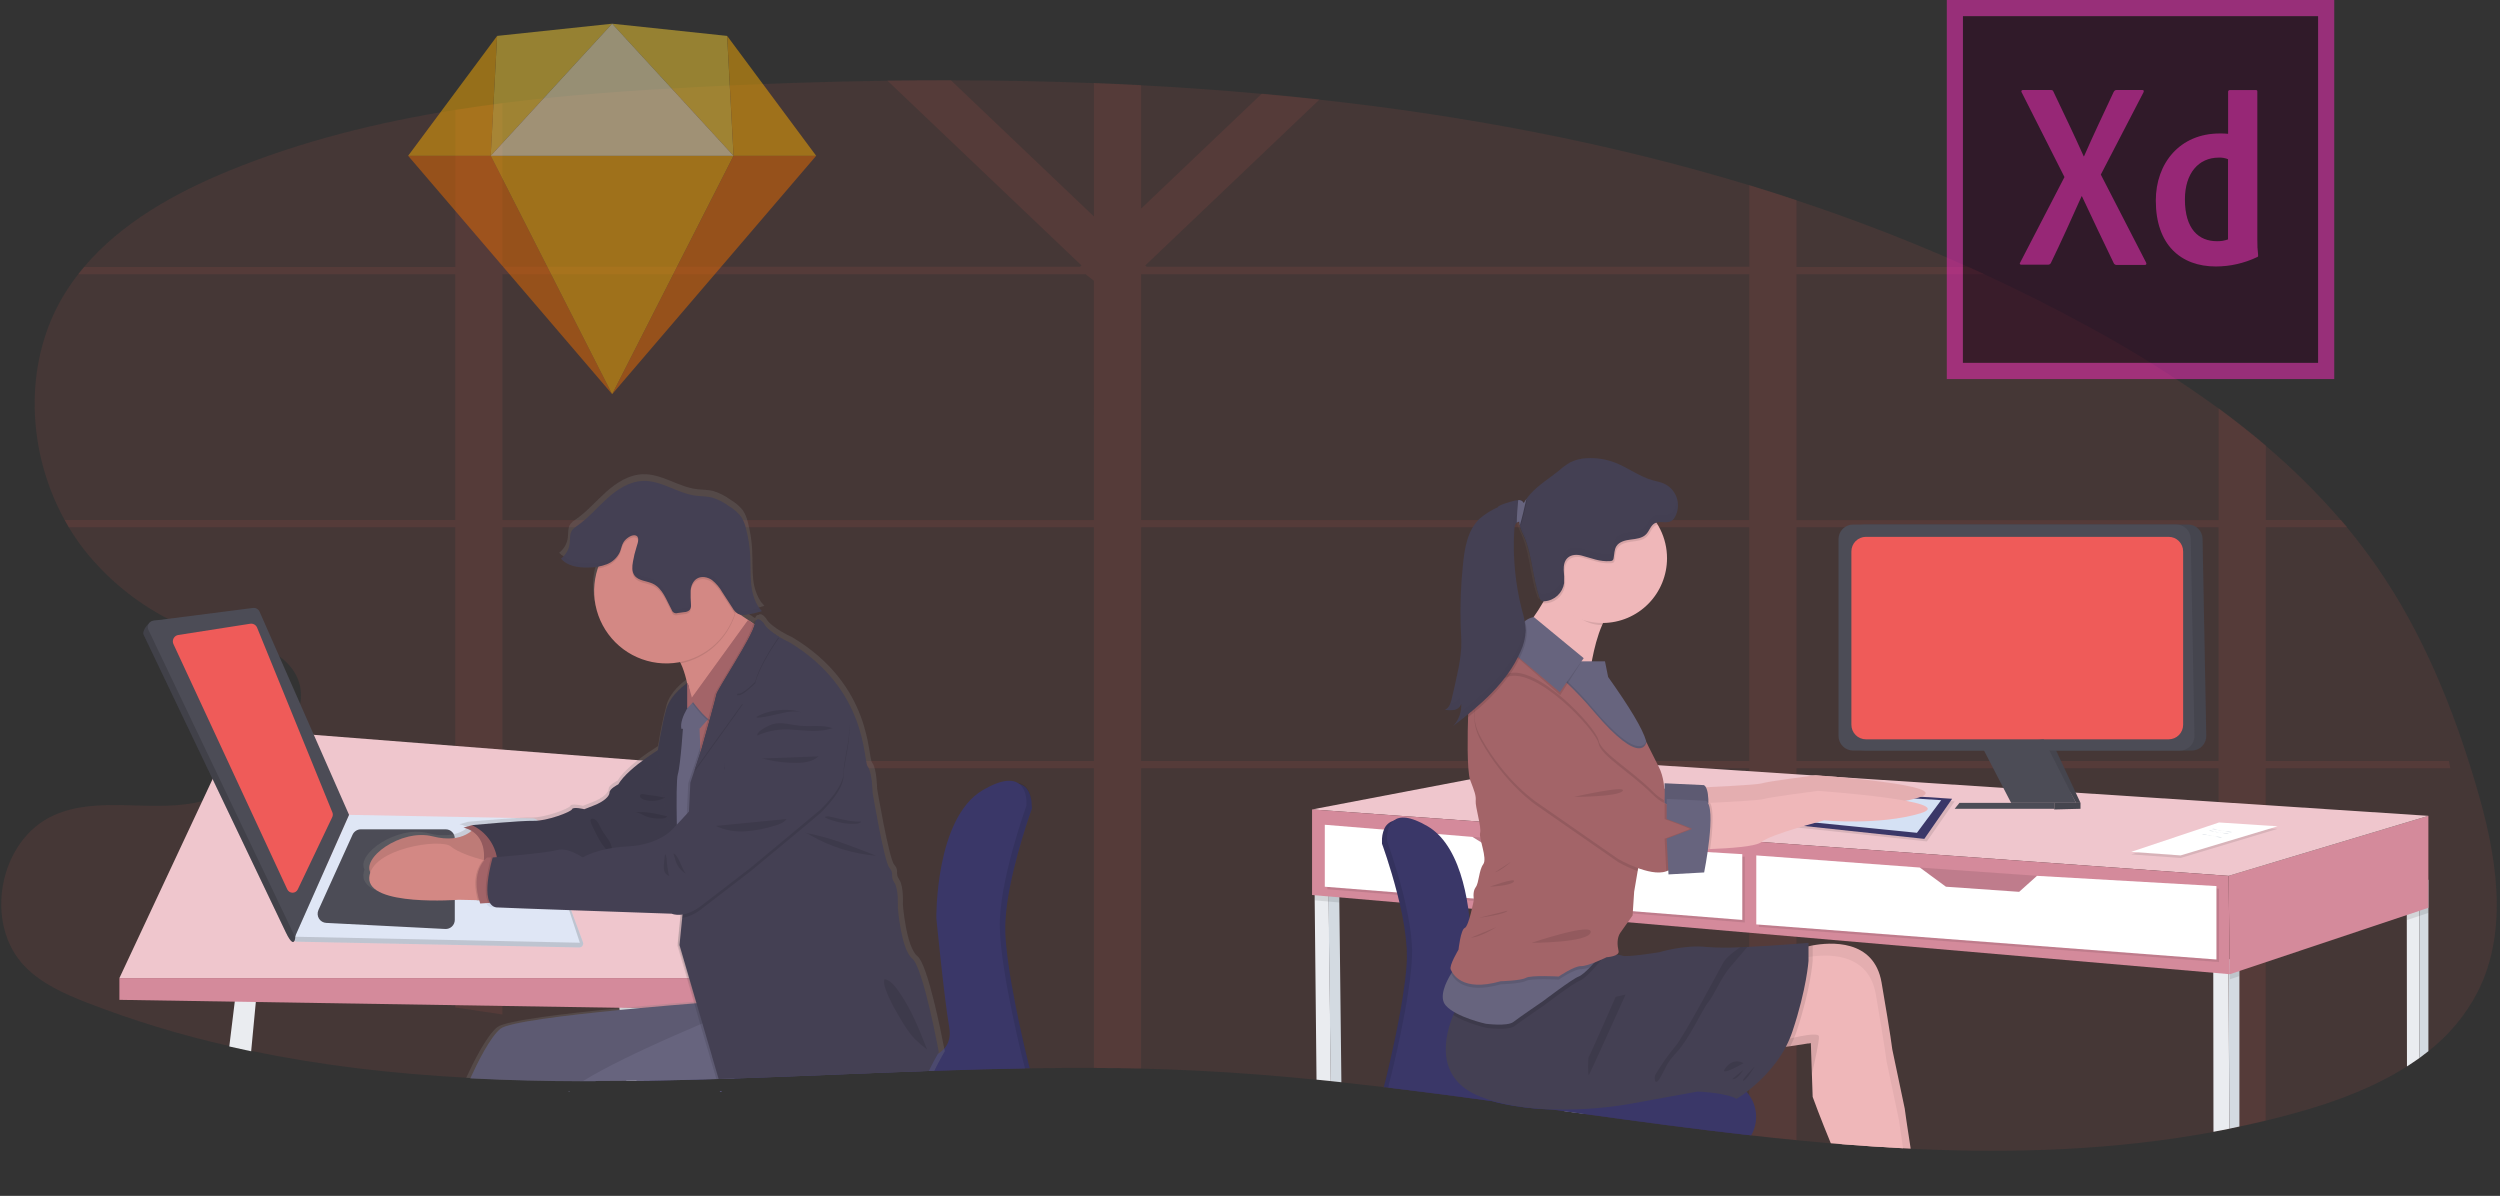 <svg width="554" height="265" viewBox="0 0 554 265" fill="none" xmlns="http://www.w3.org/2000/svg">
<rect x="0" y="0" width="554" height="265" fill="#333333" stroke="none"/>
<g clip-path="url(#clip0_7_835)">
<path opacity="0.1" d="M549.064 219.777C546.415 224.905 542.687 229.394 538.138 232.934C537.492 233.453 536.832 233.954 536.162 234.445C535.259 235.08 534.334 235.705 533.388 236.318C526.029 241.004 517.411 244.207 508.998 246.543C506.705 247.179 504.404 247.776 502.095 248.335C500.148 248.809 498.198 249.251 496.248 249.66C495.506 249.823 494.765 249.975 494.024 250.137C493.283 250.299 492.433 250.457 491.649 250.614L490.523 250.828C468.756 254.856 446.704 255.624 424.49 254.613L423.435 254.561L421.749 254.475C417.239 254.24 412.725 253.939 408.205 253.574L406.495 253.436L405.74 253.374C403.206 253.161 400.672 252.927 398.139 252.673C394.801 252.355 391.458 252.004 388.11 251.62L387.678 251.572L387.326 251.529C375.379 250.18 363.402 248.559 351.412 246.896L349.716 246.657L346.671 246.233L344.106 245.876L343.346 245.771C339.298 245.202 335.251 244.639 331.203 244.083L330.548 243.993C322.947 242.949 315.303 241.943 307.683 241.028L306.69 240.909C303.571 240.537 300.453 240.183 297.336 239.846L294.961 239.593L291.802 239.274C283.047 238.401 274.296 237.705 265.564 237.272C261.365 237.062 257.156 236.903 252.937 236.795C249.454 236.715 245.97 236.669 242.486 236.657C237.761 236.634 233.026 236.661 228.282 236.738H227.208C220.524 236.847 213.826 237.038 207.123 237.267L205.916 237.305H205.517C191.265 237.81 177.014 238.482 162.8 238.964L159.327 239.078H158.824C153.883 239.237 148.947 239.359 144.016 239.445H142.71H142.667H141.08L138.876 239.474C136.586 239.496 134.301 239.509 132.021 239.512H129.223C120.852 239.488 112.515 239.302 104.23 238.868L103.309 238.816C87.209 237.944 71.29 236.142 55.656 232.867C54.037 232.527 52.422 232.171 50.81 231.799C40.007 229.369 29.399 226.133 19.076 222.118C14.212 220.211 9.319 218.009 5.618 214.281C-3.769 204.748 -0.244 186.076 11.969 180.647C21.523 176.4 32.715 179.856 42.991 177.939C43.622 177.819 44.245 177.659 44.858 177.463C46.164 177.04 47.435 176.514 48.658 175.89C49.076 175.68 49.494 175.456 49.917 175.222C50.867 174.703 51.817 174.126 52.729 173.497C54.22 172.502 55.648 171.414 57.005 170.241C57.606 169.726 58.192 169.192 58.763 168.639C60.735 166.78 62.477 164.688 63.95 162.409C64.486 161.547 64.963 160.649 65.375 159.721C65.599 159.244 65.798 158.729 65.964 158.233C66.213 157.516 66.402 156.78 66.53 156.031C67.128 152.494 66.159 149.043 62.786 146.126C62.484 145.867 62.167 145.627 61.836 145.406C61.183 144.951 60.493 144.551 59.774 144.21C59.485 144.071 59.185 143.938 58.881 143.809C54.539 141.974 48.938 141.268 44.216 139.996C42.777 139.63 41.372 139.14 40.017 138.532C39.157 138.132 38.302 137.712 37.461 137.274L37.238 137.15C30.058 133.435 23.743 128.237 18.71 121.896C17.459 120.294 16.308 118.616 15.261 116.872C14.943 116.348 14.634 115.809 14.34 115.27C5.993 100.16 5.133 80.797 13.817 65.939C14.872 64.136 16.047 62.407 17.333 60.762C17.751 60.219 18.183 59.685 18.63 59.161C26.896 49.374 38.772 42.744 50.763 37.834C66.858 31.246 83.708 27.085 100.881 24.344C104.365 23.788 107.849 23.289 111.332 22.847C125.917 20.979 140.672 19.987 155.323 19.234C169.026 18.538 182.79 18.088 196.615 17.885C201.299 17.821 205.987 17.794 210.681 17.804C221.256 17.804 231.831 18.009 242.405 18.419C245.889 18.552 249.373 18.711 252.857 18.895C261.791 19.36 270.708 19.995 279.607 20.802C283.883 21.19 288.149 21.617 292.405 22.084C324.823 25.64 356.771 31.671 387.616 41.047C391.116 42.108 394.6 43.22 398.067 44.383C411.039 48.669 423.785 53.612 436.257 59.194C437.435 59.725 438.61 60.258 439.782 60.796C447.57 64.38 455.247 68.243 462.813 72.384C472.798 77.775 482.415 83.827 491.601 90.497C495.187 93.135 498.67 95.887 502.053 98.754C508.032 103.814 513.609 109.335 518.732 115.266C519.188 115.796 519.639 116.33 520.086 116.867C522.404 119.661 524.605 122.554 526.689 125.548C536.855 140.21 543.677 156.98 548.713 174.112C553.155 189.06 556.109 205.844 549.064 219.777Z" fill="#EF5B59"/>
<path opacity="0.1" d="M542.675 168.639H502.091V116.839H520.143C519.696 116.302 519.245 115.768 518.789 115.237H502.11V98.725C498.734 95.865 495.25 93.113 491.658 90.469V115.256H398.096V60.762H439.811C438.636 60.225 437.461 59.691 436.286 59.161H398.096V44.35C394.612 43.197 391.128 42.084 387.645 41.013V59.127H254.116L253.797 58.822L292.424 22.032C288.168 21.562 283.902 21.134 279.626 20.75L252.876 46.224V18.862C249.392 18.678 245.908 18.519 242.424 18.386V47.983L210.7 17.771C206.01 17.771 201.321 17.798 196.634 17.852L239.655 58.822L239.337 59.127H111.342V22.866C107.858 23.308 104.374 23.807 100.891 24.363V59.161H18.63C18.183 59.685 17.751 60.219 17.333 60.762H100.881V115.237H14.321C14.615 115.776 14.924 116.314 15.242 116.839H100.881V168.639H58.758C58.188 169.192 57.602 169.726 57 170.241H100.881V223.248C104.365 223.747 107.849 224.268 111.332 224.811V170.241H242.415V236.657C245.899 236.657 249.382 236.703 252.866 236.795V170.241H387.635V251.548L388.067 251.596C391.412 251.971 394.755 252.322 398.096 252.649V170.241H491.63V250.59C492.428 250.442 493.226 250.285 494.005 250.113C494.784 249.942 495.487 249.813 496.228 249.637C498.179 249.22 500.129 248.779 502.076 248.311V170.241H542.988C542.884 169.707 542.779 169.173 542.675 168.639ZM242.415 168.639H111.342V116.839H242.415V168.639ZM242.415 115.251H111.342V60.762H240.557L242.401 62.221L242.415 115.251ZM387.635 168.639H252.876V116.839H387.635V168.639ZM387.635 115.251H252.876V60.762H387.635V115.251ZM491.63 168.639H398.096V116.839H491.63V168.639Z" fill="#EF5B59"/>
<path d="M141.456 241.776C141.456 241.829 141.418 241.881 141.403 241.933C141.403 241.881 141.437 241.829 141.46 241.776H141.456Z" fill="#EAECF0"/>
<path d="M143.936 239.493H142.629H142.586H141L138.795 239.522L138.553 237.009L138.33 234.626L137.294 223.753L137.261 223.419V223.272L136.971 220.211L141.408 218.543L141.95 222.981L141.988 223.31V223.348L143.085 232.357L143.422 235.122L143.617 236.728L143.784 238.106V238.153L143.936 239.493Z" fill="#EAECF0"/>
<path d="M159.865 241.771L159.917 241.929H159.565L159.513 241.771H159.865Z" fill="#3A3768"/>
<path d="M228.672 178.969C228.672 179.064 228.672 179.117 228.672 179.117V179.174C228.672 179.174 224.529 190.533 223.18 200.229C223.088 200.864 223.012 201.5 222.952 202.136C222.885 202.808 222.833 203.466 222.805 204.104C222.767 204.853 222.757 205.577 222.776 206.268C222.776 206.426 222.776 206.588 222.776 206.745C222.776 207.064 222.809 207.393 222.828 207.732C222.847 208.07 222.876 208.409 222.904 208.761C222.933 209.114 222.961 209.424 222.995 209.762C224.016 220.249 227.897 235.603 227.897 235.603C227.897 235.603 228.025 236.018 228.192 236.723H227.118C220.434 236.833 213.736 237.024 207.033 237.253L205.826 237.291H205.427C191.175 237.796 176.924 238.468 162.71 238.95L159.237 239.064H158.734C153.793 239.223 148.857 239.345 143.926 239.431H142.62C142.955 238.957 143.34 238.52 143.769 238.13C144.13 237.794 144.519 237.491 144.933 237.224C147.191 235.811 149.65 234.752 152.225 234.083C152.768 233.934 153.33 233.865 153.893 233.878L157.218 233.944H157.731L162.833 234.044L206.596 234.917H206.705L207.014 234.855C207.522 234.728 208.016 234.552 208.491 234.33C209.313 233.982 210.032 233.428 210.578 232.72C211.124 232.011 211.478 231.174 211.607 230.288C211.607 230.14 211.645 229.983 211.655 229.812C211.669 229.58 211.669 229.347 211.655 229.116C211.655 228.954 211.655 228.782 211.617 228.606C211.579 228.429 211.569 228.253 211.536 228.072C210.482 222.156 208.686 203.947 208.686 203.947V204.004C208.686 204.004 208.686 203.227 208.729 201.921C208.729 201.821 208.729 201.711 208.729 201.602V201.32C208.729 201.03 208.762 200.715 208.781 200.367C208.781 200.162 208.809 199.952 208.824 199.733C208.847 199.414 208.876 199.085 208.904 198.742C208.902 198.721 208.902 198.7 208.904 198.68C208.923 198.464 208.942 198.244 208.961 198.022C208.961 198.022 208.961 197.974 208.961 197.95C209.669 190.919 211.897 179.789 218.938 175.666C222.239 173.726 224.424 173.335 225.864 173.716C227.964 174.269 228.491 176.462 228.605 177.887C228.605 177.982 228.605 178.073 228.605 178.163C228.643 178.43 228.665 178.699 228.672 178.969Z" fill="#3A3768"/>
<path opacity="0.1" d="M141.456 241.776C141.456 241.829 141.418 241.881 141.403 241.933C141.403 241.881 141.437 241.829 141.46 241.776H141.456Z" fill="black"/>
<path opacity="0.1" d="M159.865 241.771L159.917 241.929H159.565L159.513 241.771H159.865Z" fill="black"/>
<path opacity="0.1" d="M228.671 178.969C228.671 179.064 228.671 179.117 228.671 179.117C228.671 179.117 225.256 188.484 223.626 197.464C223.512 198.1 223.408 198.715 223.313 199.309C223.265 199.614 223.223 199.919 223.18 200.224C223.088 200.86 223.012 201.495 222.952 202.131C222.885 202.803 222.833 203.461 222.805 204.1C222.767 204.848 222.757 205.573 222.776 206.264C222.776 206.421 222.776 206.583 222.776 206.74C222.776 207.06 222.809 207.389 222.828 207.727C222.847 208.066 222.876 208.409 222.904 208.757C222.933 209.105 222.961 209.419 222.995 209.758C223.028 210.096 223.061 210.42 223.099 210.754C223.251 212.103 223.441 213.519 223.66 214.958C225.147 224.668 227.897 235.546 227.897 235.546C227.897 235.546 228.035 235.985 228.201 236.719H227.128C220.443 236.828 213.745 237.019 207.042 237.248L205.835 237.286H205.436C191.185 237.791 176.933 238.463 162.719 238.945L159.247 239.059H158.743C153.802 239.218 148.867 239.34 143.935 239.426H142.629H142.586C142.932 238.934 143.33 238.482 143.774 238.077C144.134 237.736 144.525 237.429 144.943 237.162C147.202 235.753 149.661 234.694 152.235 234.021C152.778 233.876 153.34 233.808 153.902 233.82L157.228 233.887H157.741L162.857 233.987L206.653 234.855H206.729C206.729 234.855 206.857 234.855 207.071 234.783C207.583 234.656 208.082 234.475 208.558 234.245C209.361 233.898 210.065 233.354 210.602 232.661C211.14 231.968 211.494 231.15 211.631 230.284C211.631 230.136 211.669 229.978 211.679 229.807C211.693 229.575 211.693 229.343 211.679 229.111C211.679 228.949 211.679 228.777 211.641 228.601C211.603 228.424 211.593 228.215 211.56 228.015C210.505 222.099 208.71 203.89 208.71 203.89C208.71 203.89 208.71 203.113 208.752 201.807C208.752 201.707 208.752 201.597 208.752 201.487V201.206C208.752 200.915 208.786 200.601 208.805 200.253C208.805 200.048 208.833 199.838 208.847 199.619C208.871 199.299 208.9 198.971 208.928 198.627C208.926 198.607 208.926 198.586 208.928 198.565C208.947 198.349 208.966 198.13 208.985 197.908C208.985 197.908 208.985 197.86 208.985 197.836C209.071 196.959 209.185 196.015 209.327 195.028C210.315 188.126 212.786 179.112 218.942 175.485C222.158 173.578 224.31 173.177 225.755 173.506C227.978 174.016 228.505 176.314 228.605 177.763C228.605 177.858 228.605 177.949 228.605 178.04C228.648 178.348 228.67 178.658 228.671 178.969Z" fill="black"/>
<path d="M141.456 241.776C141.456 241.829 141.418 241.881 141.403 241.933C141.403 241.881 141.437 241.829 141.46 241.776H141.456Z" fill="#3A3768"/>
<path d="M159.865 241.771L159.917 241.929H159.565L159.513 241.771H159.865Z" fill="#3A3768"/>
<path d="M227.455 178.564C227.455 178.564 221.256 195.562 221.555 205.735C221.854 215.907 226.695 235.022 226.695 235.022C226.695 235.022 226.904 235.694 227.128 236.766C220.443 236.876 213.745 237.067 207.042 237.295L205.835 237.334H205.436C191.185 237.839 176.933 238.511 162.719 238.992L159.247 239.107H158.743C153.802 239.266 148.867 239.388 143.935 239.474H142.629H142.586H141C141.653 238.373 142.545 237.433 143.608 236.723L143.736 236.633C145.998 235.247 148.454 234.211 151.023 233.558C151.567 233.413 152.128 233.346 152.691 233.358L157.08 233.444H157.593L162.881 233.549L205.517 234.402C206.127 234.287 206.72 234.093 207.28 233.825C207.466 233.739 207.647 233.642 207.821 233.534C208.356 233.225 208.837 232.831 209.246 232.367C210.144 231.342 210.743 229.816 210.344 227.6C209.284 221.684 207.493 203.475 207.493 203.475C207.493 203.475 207.189 181.319 217.774 175.098C222.049 172.586 224.453 172.672 225.797 173.668C225.838 173.694 225.876 173.723 225.911 173.754C227.764 175.251 227.455 178.564 227.455 178.564Z" fill="#3A3768"/>
<path d="M56.862 220.273L56.691 222.051L55.656 232.962C54.037 232.622 52.422 232.266 50.81 231.895L52.022 221.975L52.43 218.605L56.862 220.273Z" fill="#EAECF0"/>
<path d="M26.459 216.746L52.33 161.494L156.544 169.65L166.149 216.746H26.459Z" fill="#EFC6CD"/>
<path d="M26.459 221.565V216.746H166.149V223.791L26.459 221.565Z" fill="#D48A9B"/>
<path d="M65.85 208.676L128.349 209.953C128.487 209.956 128.624 209.926 128.749 209.865C128.873 209.804 128.981 209.714 129.064 209.602C129.146 209.491 129.2 209.361 129.222 209.223C129.244 209.086 129.233 208.946 129.19 208.814L119.446 182.444L77.352 181.638L64.9 207.217C64.831 207.375 64.802 207.549 64.816 207.721C64.83 207.894 64.886 208.06 64.981 208.205C65.075 208.35 65.204 208.469 65.356 208.551C65.508 208.633 65.678 208.676 65.85 208.676Z" fill="#DFE6F5"/>
<path opacity="0.15" d="M65.85 208.676L128.349 209.953C128.487 209.956 128.624 209.926 128.749 209.865C128.873 209.804 128.981 209.714 129.064 209.602C129.146 209.491 129.2 209.361 129.222 209.223C129.244 209.086 129.233 208.946 129.19 208.814L119.446 182.444L77.352 181.638L64.9 207.217C64.831 207.375 64.802 207.549 64.816 207.721C64.83 207.894 64.886 208.06 64.981 208.205C65.075 208.35 65.204 208.469 65.356 208.551C65.508 208.633 65.678 208.676 65.85 208.676Z" fill="black"/>
<path d="M65.347 207.575L128.491 208.909L119.907 182.821C119.769 182.398 119.503 182.029 119.146 181.764C118.79 181.499 118.36 181.352 117.917 181.343L77.337 180.571L65.347 207.575Z" fill="#DFE6F5"/>
<path d="M70.563 201.668L78.13 184.961C78.291 184.608 78.55 184.31 78.875 184.1C79.2 183.891 79.578 183.779 79.964 183.779H98.772C99.305 183.779 99.816 183.991 100.193 184.369C100.57 184.747 100.781 185.26 100.781 185.795V203.847C100.781 204.12 100.725 204.39 100.618 204.642C100.511 204.893 100.354 205.119 100.156 205.308C99.959 205.496 99.726 205.643 99.471 205.738C99.216 205.834 98.944 205.876 98.672 205.863L72.292 204.514C71.965 204.498 71.647 204.401 71.366 204.233C71.084 204.065 70.848 203.831 70.677 203.55C70.507 203.27 70.407 202.952 70.388 202.624C70.368 202.296 70.428 201.968 70.563 201.668Z" fill="#4C4C56"/>
<path d="M107.655 199.552L107.978 190.018C107.987 189.637 108.144 189.274 108.416 189.007C108.687 188.74 109.052 188.59 109.432 188.588H114.99C115.332 188.59 115.662 188.712 115.922 188.934C116.183 189.155 116.357 189.462 116.416 189.799L118.05 199.28C118.086 199.489 118.076 199.704 118.021 199.909C117.966 200.113 117.867 200.304 117.731 200.467C117.596 200.629 117.427 200.761 117.236 200.851C117.044 200.942 116.836 200.99 116.625 200.992L109.104 201.058C108.91 201.058 108.717 201.018 108.538 200.941C108.359 200.865 108.198 200.753 108.062 200.613C107.927 200.472 107.822 200.306 107.752 200.124C107.682 199.942 107.649 199.747 107.655 199.552Z" fill="#D1D9EC"/>
<path d="M34.022 137.546L54.976 135.791C55.282 135.751 55.593 135.811 55.862 135.963C56.132 136.116 56.344 136.351 56.468 136.635L76.283 181.638L65.223 206.55C65.57 205.768 65.827 211.85 63.323 206.578L31.831 140.658C31.409 139.776 33.038 137.67 34.022 137.546Z" fill="#4C4C56"/>
<path opacity="0.15" d="M34.022 137.546L54.976 135.791C55.282 135.751 55.593 135.811 55.862 135.963C56.132 136.116 56.344 136.351 56.468 136.635L76.283 181.638L65.223 206.55C65.57 205.768 65.827 211.85 63.323 206.578L31.831 140.658C31.409 139.776 33.038 137.67 34.022 137.546Z" fill="black"/>
<path d="M34.022 137.546L56.04 134.724C56.347 134.683 56.658 134.744 56.927 134.896C57.196 135.048 57.408 135.284 57.532 135.567L77.352 180.571L65.361 207.575L32.896 139.591C32.796 139.385 32.747 139.158 32.754 138.929C32.76 138.7 32.82 138.476 32.931 138.276C33.041 138.075 33.198 137.904 33.388 137.777C33.577 137.65 33.795 137.571 34.022 137.546Z" fill="#4C4C56"/>
<path d="M39.518 140.711L55.437 138.223C55.755 138.172 56.081 138.231 56.362 138.391C56.642 138.55 56.86 138.8 56.981 139.1L73.656 180.027C73.724 180.194 73.757 180.374 73.752 180.555C73.747 180.735 73.704 180.913 73.627 181.076L65.993 197.083C65.889 197.305 65.724 197.494 65.518 197.626C65.311 197.758 65.072 197.828 64.827 197.828C64.582 197.828 64.342 197.758 64.135 197.626C63.929 197.494 63.764 197.305 63.66 197.083L38.44 142.741C38.343 142.539 38.296 142.318 38.301 142.094C38.306 141.87 38.363 141.651 38.468 141.453C38.573 141.256 38.723 141.085 38.905 140.957C39.087 140.828 39.297 140.743 39.518 140.711Z" fill="#EF5B59"/>
<path d="M209.375 232.929C209.375 232.929 209.047 233.472 208.567 234.359L208.524 234.44C208.097 235.203 207.574 236.204 207.042 237.3L205.835 237.338H205.436C191.185 237.844 176.933 238.516 162.719 238.997L159.247 239.112H158.743C153.802 239.27 148.867 239.393 143.936 239.479H142.629H142.586H141L138.795 239.507C136.506 239.529 134.221 239.542 131.94 239.545H129.223C120.852 239.522 112.515 239.336 104.23 238.902L103.309 238.849C104.938 235.293 107.85 229.464 110.216 227.6C112.045 226.17 125.18 224.582 137.261 223.419L138.534 223.295H138.563L141.936 222.981C146.558 222.557 150.753 222.213 153.745 221.98L154.021 221.956L152.463 216.712L150.206 209.086L150.848 202.679L150.9 202.164H150.829C150.185 202.233 149.535 202.151 148.928 201.926L126.368 201.144H125.959L117.294 200.834C112.648 200.667 109.347 200.543 109.218 200.52C109.082 200.497 108.948 200.46 108.819 200.41C108.617 200.333 108.43 200.22 108.268 200.076C108.079 199.914 107.918 199.721 107.793 199.504H107.698H107.489L106.263 199.585L105.641 199.628C105.617 199.562 105.598 199.495 105.575 199.433C105.518 199.247 105.461 199.071 105.408 198.889H105.081L100.805 198.799H100.729C100.729 198.799 89.698 199.643 83.936 197.536C81.822 196.763 80.416 195.596 80.525 193.846C80.549 193.448 80.632 193.056 80.772 192.683C78.919 189.208 87.969 182.868 94.867 184.618C96.731 185.152 98.695 185.234 100.596 184.856C101.628 184.632 102.6 184.188 103.446 183.555C103.532 183.493 103.608 183.431 103.679 183.369C103.565 183.297 103.446 183.235 103.337 183.178C102.864 182.928 102.357 182.752 101.831 182.654L103.703 182.106H103.731C103.731 182.106 110.382 181.495 114.71 181.252H114.738C116.026 181.186 117.114 181.143 117.76 181.162C120.61 181.243 126.164 179.198 126.401 178.569C126.639 177.939 129.175 178.569 129.175 178.569L131.394 177.701C133.613 176.838 134.881 175.661 134.881 174.793C134.881 173.926 136.862 172.987 136.862 172.987C137.755 171.48 139.508 169.864 141.346 168.434C142.938 167.2 144.591 166.099 145.817 165.331C146.292 162.243 146.926 159.182 147.717 156.16C148.558 153.343 151.166 151.255 152.102 150.578L152.444 150.349C152.181 149.162 151.832 147.996 151.399 146.86C151.367 146.765 151.329 146.669 151.285 146.574C151.19 146.35 151.09 146.131 150.99 145.926L150.843 145.64C150.601 145.687 150.368 145.73 150.111 145.764C149.325 145.879 148.531 145.938 147.736 145.94C144.174 145.953 140.706 144.795 137.861 142.643C135.017 140.491 132.954 137.463 131.988 134.023C131.988 134.023 131.988 134.023 131.988 133.994C131.607 132.597 131.415 131.154 131.418 129.704C131.416 128.313 131.598 126.928 131.959 125.586C132.031 125.3 132.116 125.019 132.206 124.737C132.215 124.705 132.226 124.673 132.24 124.642C132.282 124.513 132.325 124.38 132.373 124.251C131.669 124.358 130.96 124.42 130.249 124.437H129.774C128.418 124.488 127.065 124.262 125.798 123.774C125.491 123.643 125.197 123.484 124.919 123.298C124.904 123.291 124.891 123.281 124.881 123.269C124.52 123.057 124.191 122.796 123.902 122.492C124.431 122.086 124.874 121.578 125.206 120.999C125.538 120.42 125.752 119.78 125.836 119.117C125.964 118.088 125.793 116.939 126.406 116.1C126.72 115.721 127.096 115.399 127.518 115.147C130.045 113.416 132.05 111.042 134.335 108.997C136.62 106.952 139.384 105.184 142.458 105.089C146.582 104.96 150.211 107.839 154.297 108.382C155.551 108.549 156.838 108.492 158.064 108.807C159.437 109.238 160.73 109.895 161.888 110.752C162.934 111.349 163.859 112.138 164.615 113.078C165.139 113.893 165.516 114.795 165.726 115.742C166.256 117.739 166.574 119.785 166.677 121.849C166.786 124.008 166.677 126.182 166.905 128.327C167.066 130.19 167.693 131.982 168.729 133.537H168.791C168.971 133.791 169.168 134.033 169.38 134.261C168.976 134.39 168.572 134.504 168.159 134.605C167.472 134.781 166.775 134.92 166.073 135.019C165.751 135.072 165.426 135.1 165.099 135.1C164.873 135.106 164.646 135.085 164.425 135.038L164.843 135.32L166.002 136.101L166.439 136.392L167.318 136.978C167.517 136.392 167.793 136.235 168.111 136.273C168.757 135.663 169.722 136.983 169.722 136.983C170.287 138.07 171.807 139.152 173.152 139.953C173.942 140.42 174.755 140.846 175.589 141.23C193.341 151.846 192.216 167.729 193.261 168.987C194.306 170.246 194.372 174.803 194.372 174.803C194.372 174.803 196.99 190.29 198.173 191.63C199.356 192.969 198.249 193.436 199.28 194.933C200.311 196.43 200.073 200.434 200.073 200.434C200.073 200.434 200.786 209.867 203.322 211.912C205.598 213.748 208.638 229.187 209.242 232.343L209.375 232.929Z" fill="url(#paint0_linear_7_835)"/>
<path d="M105.323 183.24C105.323 183.24 102.857 187.135 95.874 185.342C88.891 183.55 79.651 190.328 82.287 193.675C84.924 197.021 101.926 192.721 101.926 192.721L108.449 191.396L108.021 185.948L105.323 183.24Z" fill="#D38884"/>
<path opacity="0.1" d="M105.323 183.24C105.323 183.24 102.857 187.135 95.874 185.342C88.891 183.55 79.651 190.328 82.287 193.675C84.924 197.021 101.926 192.721 101.926 192.721L108.449 191.396L108.021 185.948L105.323 183.24Z" fill="black"/>
<path d="M107.594 183.03L104.568 182.873L102.705 183.416C102.705 183.416 108.606 184.274 106.981 192.297L113.342 191.911L107.594 183.03Z" fill="#A36468"/>
<path opacity="0.1" d="M107.594 183.03L104.568 182.873L102.705 183.416C102.705 183.416 108.606 184.274 106.981 192.297L113.342 191.911L107.594 183.03Z" fill="black"/>
<path d="M147.65 165.088C147.65 165.088 139.346 169.855 137.014 173.816C137.014 173.816 135.076 174.769 135.076 175.608C135.076 176.447 133.831 177.63 131.66 178.469L129.484 179.327C129.484 179.327 127 178.702 126.767 179.327C126.534 179.951 121.104 181.972 118.306 181.896C115.508 181.82 104.568 182.849 104.568 182.849C106.571 183.762 108.207 185.329 109.208 187.296C110.209 189.262 110.516 191.511 110.078 193.675L135.931 192.588L145.707 190.405L151.456 184.642L147.65 165.088Z" fill="#444053"/>
<path opacity="0.1" d="M147.65 165.088C147.65 165.088 139.346 169.855 137.014 173.816C137.014 173.816 135.076 174.769 135.076 175.608C135.076 176.447 133.831 177.63 131.66 178.469L129.484 179.327C129.484 179.327 127 178.702 126.767 179.327C126.534 179.951 121.104 181.972 118.306 181.896C115.508 181.82 104.568 182.849 104.568 182.849C106.571 183.762 108.207 185.329 109.208 187.296C110.209 189.262 110.516 191.511 110.078 193.675L135.931 192.588L145.707 190.405L151.456 184.642L147.65 165.088Z" fill="black"/>
<path d="M109.556 199.552L105.898 199.481L101.622 199.39C101.622 199.39 81.432 200.949 81.826 194.471C82.221 187.993 97.75 185.719 99.912 187.578C101.551 188.984 105.342 190.119 107.071 190.581C107.622 190.729 107.959 190.81 107.959 190.81L109.556 199.552Z" fill="#D38884"/>
<path opacity="0.1" d="M109.556 199.552L105.898 199.481C104.439 194.452 106.131 191.682 107.09 190.595C107.641 190.743 107.978 190.824 107.978 190.824L109.556 199.552Z" fill="black"/>
<path d="M112.021 199.828L108.221 200.095L106.416 200.219C103.931 192.898 107.945 190.014 107.945 190.014H109.133L111.076 190.247L112.021 199.828Z" fill="#A36468"/>
<path d="M158.054 151.226L153.551 159.807C153.551 159.807 152.862 151.117 150.857 147.022C150.344 145.973 149.745 145.23 149.047 145.006C147.147 144.405 158.073 132.388 158.073 132.388C158.439 132.464 160.529 133.818 163.09 135.567C165.907 137.474 169.299 139.8 171.579 141.288C175.907 144.057 158.054 151.226 158.054 151.226Z" fill="#D38884"/>
<path d="M152.278 151.388C152.278 151.388 148.658 153.719 147.651 157.147C146.643 160.574 145.708 166.728 145.708 166.728C145.708 166.728 147.342 181.448 148.192 182.149C149.042 182.849 152.278 197.569 152.278 197.569L155.413 195.467L151.299 176.929C151.299 176.929 154.035 153.109 152.278 151.388Z" fill="#444053"/>
<path opacity="0.1" d="M152.278 151.388C152.278 151.388 148.658 153.719 147.651 157.147C146.643 160.574 145.708 166.728 145.708 166.728C145.708 166.728 147.342 181.448 148.192 182.149C149.042 182.849 152.278 197.569 152.278 197.569L155.413 195.467L151.299 176.929C151.299 176.929 154.035 153.109 152.278 151.388Z" fill="black"/>
<path d="M168.03 184.227H149.936L152.867 155.583H168.03V184.227Z" fill="#A36468"/>
<path d="M126.107 241.776H126.326L125.917 241.934L126.107 241.776Z" fill="#67647E"/>
<path d="M160.149 228.73L156.61 230.093L156.135 230.269L143.394 235.184L138.534 237.057L131.921 239.607H129.223C120.852 239.583 112.515 239.398 104.23 238.964C105.836 235.432 108.644 229.778 110.933 227.953C112.719 226.522 125.499 224.978 137.294 223.815C138.767 223.672 140.221 223.534 141.636 223.405L141.974 223.372C146.658 222.943 150.895 222.595 153.85 222.356L154.325 222.318L158.04 222.032L158.43 221.641L158.905 223.681L159.299 225.312L160.149 228.73Z" fill="#67647E"/>
<path opacity="0.1" d="M126.107 241.776H126.326L125.917 241.934L126.107 241.776Z" fill="black"/>
<path opacity="0.1" d="M160.149 228.73L156.61 230.093L156.135 230.269L143.394 235.184L138.534 237.057L131.921 239.607H129.223C120.852 239.583 112.515 239.398 104.23 238.964C105.836 235.432 108.644 229.778 110.933 227.953C112.719 226.522 125.499 224.978 137.294 223.815C138.767 223.672 140.221 223.534 141.636 223.405L141.974 223.372C146.658 222.943 150.895 222.595 153.85 222.356L154.325 222.318L158.04 222.032L158.43 221.641L158.905 223.681L159.299 225.312L160.149 228.73Z" fill="black"/>
<path d="M126.107 241.776H126.326L125.917 241.934L126.107 241.776Z" fill="#67647E"/>
<path d="M141.456 241.776C141.456 241.829 141.418 241.881 141.403 241.933C141.403 241.881 141.437 241.829 141.46 241.776H141.456Z" fill="#67647E"/>
<path d="M159.917 241.929H159.565L159.513 241.771H159.865L159.917 241.929Z" fill="#67647E"/>
<path d="M163.175 223.748L162.881 233.558V234.087V234.14L162.734 238.997L159.261 239.112H158.757C153.817 239.271 148.881 239.393 143.95 239.479H142.643H142.601H141.014L138.81 239.507C136.52 239.529 134.235 239.542 131.955 239.545H129.223C131.693 238.01 134.89 236.318 138.33 234.626C139.874 233.863 141.475 233.105 143.08 232.357C147.356 230.365 151.684 228.482 155.213 226.98L155.665 226.789C157.033 226.208 158.273 225.688 159.332 225.25C161.622 224.296 163.076 223.724 163.175 223.686V223.748Z" fill="#67647E"/>
<path opacity="0.1" d="M131.446 183.431C132.335 185.29 133.252 187.187 134.719 188.636C134.952 188.865 135.356 189.075 135.565 188.822C135.631 188.717 135.662 188.593 135.655 188.469C135.61 187.593 135.313 186.749 134.8 186.038C134.325 185.304 133.765 184.637 133.342 183.874C132.919 183.111 132.434 181.643 131.484 181.443C130.263 181.186 131.176 182.868 131.446 183.431Z" fill="black"/>
<path opacity="0.1" d="M163.071 135.553C163.004 135.791 162.933 136.03 162.857 136.259C161.98 138.954 160.408 141.368 158.301 143.256C156.193 145.144 153.625 146.438 150.857 147.008C150.344 145.959 149.745 145.215 149.047 144.991C147.147 144.391 158.073 132.374 158.073 132.374C158.42 132.45 160.51 133.828 163.071 135.553Z" fill="black"/>
<path d="M163.641 130.972C163.641 134.146 162.703 137.248 160.946 139.886C159.189 142.525 156.692 144.581 153.77 145.796C150.848 147.01 147.633 147.328 144.531 146.709C141.429 146.09 138.58 144.562 136.344 142.318C134.107 140.074 132.584 137.215 131.967 134.102C131.35 130.99 131.667 127.764 132.877 124.832C134.088 121.9 136.137 119.394 138.767 117.631C141.396 115.868 144.488 114.927 147.65 114.927C149.752 114.923 151.833 115.335 153.775 116.14C155.717 116.944 157.481 118.126 158.967 119.617C160.453 121.108 161.631 122.878 162.433 124.827C163.235 126.776 163.645 128.864 163.641 130.972Z" fill="#D38884"/>
<path d="M153.783 154.806C153.783 154.806 150.458 158.858 150.99 161.508H155.023L157.973 158.172L153.783 154.806Z" fill="#67647E"/>
<path opacity="0.1" d="M165.612 137.698L152.928 155.197C152.928 155.197 156.187 159.873 157.741 160.107C159.294 160.34 168.154 139.409 168.154 139.409L165.612 137.698Z" fill="black"/>
<path d="M165.774 137.384L153.085 154.906C153.085 154.906 156.344 159.578 157.898 159.811C159.451 160.045 168.311 139.119 168.311 139.119L165.774 137.384Z" fill="#A36468"/>
<path d="M151.456 159.797C151.456 159.797 150.833 169.607 150.211 171.557C149.589 173.506 150.211 191.415 150.211 191.415L156.035 189.003L155.023 161.508L151.456 159.797Z" fill="#67647E"/>
<path opacity="0.1" d="M159.865 241.771L159.917 241.929H159.565L159.513 241.771H159.865Z" fill="black"/>
<path opacity="0.1" d="M207.579 233.325C207.579 233.325 207.47 233.506 207.289 233.801C207.109 234.097 206.914 234.464 206.662 234.931C206.649 234.949 206.638 234.968 206.629 234.988C206.277 235.641 205.859 236.442 205.437 237.314C191.185 237.82 176.933 238.492 162.719 238.973L159.247 239.088H158.743L157.251 234.035V233.983L157.095 233.449L156.145 230.274L155.194 227.047L154.211 223.605L153.85 222.356L153.755 222.042L152.206 216.751L150.107 209.567L150.786 202.712L150.833 202.193L151.446 196.053L151.532 194.232L151.579 193.279V193.007L151.684 190.795L151.997 184.217L152.159 180.852L152.187 180.342L152.51 173.587L153.427 170.827L153.902 169.455L154.957 166.266L155.185 165.479C155.517 164.283 156.187 161.918 156.814 159.644L156.871 159.449L156.914 159.301L157.361 157.685L157.917 155.612C158.126 154.816 158.263 154.248 158.297 154.053C158.349 153.715 159.247 152.218 160.425 150.24C162.8 146.297 166.373 140.496 166.781 138.551C166.783 138.536 166.783 138.52 166.781 138.504C166.806 138.385 166.839 138.269 166.881 138.156C167.076 137.574 167.356 137.417 167.65 137.455C167.785 137.477 167.913 137.527 168.026 137.603C168.312 137.796 168.563 138.038 168.767 138.318C169.323 139.39 170.81 140.463 172.125 141.259L172.382 141.407L172.534 141.497C173.627 142.122 174.51 142.522 174.51 142.522C191.897 153.038 190.814 168.773 191.821 170.017C192.828 171.261 192.909 175.785 192.909 175.785C192.909 175.785 195.47 191.129 196.634 192.469C197.798 193.808 196.714 194.261 197.722 195.743C198.729 197.226 198.496 201.144 198.496 201.144C198.496 201.144 199.194 210.487 201.679 212.513C204.163 214.539 207.579 233.325 207.579 233.325Z" fill="black"/>
<path d="M208.044 233.172L207.835 233.534C207.669 233.83 207.403 234.297 207.085 234.883L207.052 234.95C206.691 235.622 206.263 236.437 205.84 237.334H205.441C191.189 237.839 176.938 238.511 162.724 238.992L159.251 239.107L157.764 234.035V233.982L157.608 233.449L156.624 230.112L155.674 226.87L154.724 223.634L154.349 222.337L152.724 216.77L150.577 209.434L151.171 203.47L151.251 202.674L151.907 195.901L152.159 190.619L152.468 184.236L152.548 182.563L152.639 180.628L152.677 179.813L152.985 173.435L153.902 170.68L154.296 169.493L155.218 166.704L155.413 166.113C155.413 166.113 156.301 162.981 157.161 159.878C157.194 159.764 157.228 159.649 157.256 159.535C157.332 159.268 157.403 159.001 157.479 158.739C157.555 158.472 157.627 158.21 157.693 157.947C157.935 157.08 158.168 156.27 158.33 155.602C158.563 154.73 158.719 154.096 158.753 153.891C158.805 153.553 159.703 152.013 160.924 150.011C163.171 146.283 166.448 140.954 167.142 138.742C167.18 138.628 167.211 138.512 167.237 138.394C167.279 138.043 167.423 137.711 167.65 137.441C168.287 136.826 169.232 138.146 169.232 138.146C169.788 139.219 171.275 140.296 172.591 141.087C173.36 141.551 174.153 141.972 174.966 142.351C192.353 152.866 191.27 168.601 192.277 169.85C193.284 171.099 193.365 175.613 193.365 175.613C193.365 175.613 195.926 190.957 197.09 192.297C198.254 193.636 197.17 194.089 198.178 195.567C199.185 197.045 198.952 201.02 198.952 201.02C198.952 201.02 199.65 210.368 202.135 212.394C204.619 214.42 208.044 233.172 208.044 233.172Z" fill="#444053"/>
<path opacity="0.1" d="M172.591 141.392C170.886 143.881 168.106 148.257 167.365 151.403C167.365 151.403 164.648 154.21 163.636 154.053C162.624 153.896 164.586 156.155 164.586 156.155L153.912 170.999L155.427 166.437C155.427 166.437 158.61 155.221 158.753 154.21C158.895 153.2 166.624 141.621 167.237 138.709C167.712 136.378 169.232 138.475 169.232 138.475C169.783 139.524 171.27 140.606 172.591 141.392Z" fill="black"/>
<path d="M172.591 141.083C170.886 143.566 168.106 147.947 167.365 151.069C167.365 151.069 164.648 153.872 163.636 153.719C162.624 153.567 164.586 155.821 164.586 155.821L153.912 170.665L155.427 166.103C155.427 166.103 158.61 154.887 158.753 153.872C158.895 152.857 166.624 141.288 167.237 138.375C167.712 136.039 169.232 138.141 169.232 138.141C169.783 139.214 171.27 140.287 172.591 141.083Z" fill="#444053"/>
<path opacity="0.1" d="M186.928 171.838C187.009 175.241 182.04 179.889 181.807 180.161C181.574 180.432 166.358 193.031 166.358 193.031L155.432 201.44C154.2 202.459 152.728 203.142 151.156 203.423L151.902 195.901L152.639 180.647C154.344 178.74 155.997 176.738 156.035 176.099C156.111 174.779 158.886 173.373 158.886 173.373C158.886 173.373 160.829 171.738 160.515 170.804C160.201 169.869 161.546 165.393 161.546 165.393C162.244 152.695 175.285 151.45 175.285 151.45C175.285 151.45 181.574 153.943 185.997 156.589C190.42 159.235 186.852 168.439 186.928 171.838Z" fill="black"/>
<path opacity="0.1" d="M112.021 199.828L108.221 200.095C106.615 197.355 108.824 190.014 108.824 190.014H109.133L111.076 190.247L112.021 199.828Z" fill="black"/>
<path d="M175.285 150.678C175.285 150.678 162.244 151.927 161.546 164.621C161.546 164.621 160.225 169.064 160.534 169.998C160.843 170.932 158.905 172.567 158.905 172.567C158.905 172.567 156.111 173.969 156.054 175.294C155.997 176.619 148.928 183.845 148.928 183.845C148.928 183.845 145.983 187.211 139.152 187.564C132.32 187.916 129.137 190.014 129.137 190.014C129.137 190.014 125.812 187.678 123.389 188.379C120.966 189.079 109.185 190.014 109.185 190.014C109.185 190.014 106.054 200.424 109.959 201.077C110.434 201.154 148.867 202.479 148.867 202.479C148.867 202.479 151.494 203.723 155.451 200.687C159.408 197.65 166.377 192.273 166.377 192.273C166.377 192.273 181.579 179.655 181.826 179.403C182.073 179.15 187.052 174.479 186.947 171.08C186.843 167.681 190.444 158.486 185.997 155.826C181.551 153.166 175.285 150.678 175.285 150.678Z" fill="#444053"/>
<path opacity="0.1" d="M163.641 130.972C163.643 132.661 163.378 134.339 162.857 135.944C162.641 135.687 162.444 135.415 162.268 135.129C161.527 133.985 160.784 132.841 160.04 131.697C159.462 130.667 158.693 129.758 157.774 129.018C156.824 128.341 155.475 128.064 154.449 128.665C153.546 129.199 153.104 130.291 153.023 131.339C152.996 132.392 153.023 133.445 153.104 134.495C153.142 134.897 153.04 135.3 152.814 135.634C152.477 135.937 152.041 136.107 151.589 136.111L150.164 136.306C150.035 136.352 149.898 136.371 149.762 136.362C149.626 136.354 149.493 136.318 149.371 136.257C149.248 136.197 149.14 136.112 149.051 136.008C148.962 135.904 148.894 135.784 148.852 135.653C147.67 133.503 146.852 130.834 144.634 129.8C143.266 129.161 141.461 129.204 140.582 127.974C139.983 127.135 140.064 125.996 140.24 124.976C140.433 123.825 140.711 122.691 141.071 121.582C141.323 120.8 141.883 119.241 140.639 119.084C139.793 118.974 138.624 119.875 138.197 120.514C137.769 121.153 137.665 122.006 137.361 122.735C136.778 123.99 135.73 124.967 134.439 125.457C133.793 125.723 133.117 125.908 132.425 126.005C133.593 122.364 136.019 119.262 139.266 117.258C142.513 115.253 146.366 114.478 150.132 115.073C153.897 115.668 157.327 117.593 159.803 120.501C162.28 123.409 163.639 127.109 163.636 130.934L163.641 130.972Z" fill="black"/>
<path d="M138.202 120.109C137.769 120.771 137.67 121.596 137.366 122.325C136.784 123.579 135.737 124.556 134.449 125.047C133.168 125.528 131.811 125.771 130.444 125.762C128.23 125.829 125.76 125.49 124.335 123.789C124.854 123.385 125.29 122.883 125.616 122.31C125.942 121.738 126.152 121.106 126.235 120.452C126.358 119.432 126.192 118.293 126.796 117.458C127.103 117.093 127.469 116.782 127.879 116.538C130.358 114.822 132.316 112.468 134.558 110.446C136.8 108.425 139.503 106.666 142.515 106.571C146.548 106.447 150.116 109.298 154.107 109.836C155.332 110.003 156.596 109.946 157.793 110.256C159.14 110.676 160.407 111.32 161.541 112.162C162.567 112.759 163.474 113.541 164.216 114.47C164.728 115.28 165.096 116.174 165.304 117.11C165.829 119.088 166.147 121.116 166.254 123.159C166.363 125.295 166.254 127.45 166.482 129.576C166.71 131.702 167.384 133.866 168.833 135.439C167.776 135.774 166.695 136.024 165.598 136.187C164.913 136.35 164.193 136.294 163.541 136.025C163.013 135.688 162.581 135.22 162.287 134.667L160.059 131.234C159.481 130.205 158.712 129.295 157.793 128.555C156.843 127.879 155.494 127.602 154.468 128.203C153.565 128.737 153.128 129.828 153.042 130.877C153.015 131.929 153.042 132.983 153.123 134.033C153.161 134.435 153.059 134.837 152.833 135.172C152.495 135.476 152.057 135.645 151.603 135.648L150.178 135.844C150.049 135.889 149.913 135.908 149.776 135.9C149.64 135.892 149.507 135.856 149.385 135.795C149.263 135.734 149.154 135.649 149.065 135.546C148.976 135.442 148.908 135.321 148.867 135.191C147.684 133.036 146.867 130.372 144.648 129.337C143.28 128.698 141.475 128.741 140.596 127.512C139.997 126.673 140.078 125.533 140.254 124.513C140.447 123.363 140.725 122.229 141.085 121.119C141.337 120.338 141.898 118.779 140.653 118.617C139.798 118.526 138.629 119.427 138.202 120.109Z" fill="#444053"/>
<path opacity="0.1" d="M174.372 157.8C175.574 157.633 176.838 157.523 177.964 157.986C175.033 156.78 170.263 157.242 167.593 158.901C167.836 159.459 173.441 157.928 174.372 157.8Z" fill="black"/>
<path opacity="0.1" d="M175.774 161.708C178.695 161.904 181.712 162.314 184.482 161.361C182.163 160.56 179.612 161.065 177.171 160.822C175.223 160.626 173.242 159.95 171.342 160.445C170.548 160.65 167.627 161.999 167.826 162.986C170.321 161.878 173.059 161.438 175.774 161.708Z" fill="black"/>
<path opacity="0.1" d="M168.035 168.115C168.647 168.05 169.265 168.115 169.85 168.306C172.041 168.823 174.287 169.071 176.539 169.045C178.258 169.045 180.111 168.782 181.365 167.615L168.035 168.115Z" fill="black"/>
<path opacity="0.1" d="M158.624 183.03C160.667 183.972 162.914 184.381 165.156 184.222C167.39 184.057 169.596 183.631 171.731 182.954C172.681 182.673 173.717 182.32 174.273 181.491L158.624 183.03Z" fill="black"/>
<path opacity="0.1" d="M179.655 185.128C184.1 187.678 189.05 189.216 194.154 189.632C191.579 188.596 188.985 187.616 186.372 186.691C183.7 185.752 180.961 185.015 178.178 184.489C178.707 184.604 179.209 184.821 179.655 185.128Z" fill="black"/>
<path opacity="0.1" d="M186.833 182.396C187.726 182.546 188.633 182.595 189.536 182.544C190.011 182.544 190.577 182.477 190.857 182.067C188.819 182.153 186.809 181.629 184.819 181.176C184.254 181.043 183.237 180.728 182.762 181.066C183.665 181.715 185.693 182.168 186.833 182.396Z" fill="black"/>
<path opacity="0.1" d="M199.085 224.978C200.154 226.818 201.237 228.677 202.714 230.222C203.568 231.064 204.478 231.847 205.436 232.567C203.674 228.057 201.883 223.51 199.061 219.568C198.349 218.576 197.284 217.156 195.988 216.975C195.617 218.076 196.553 220.025 197.004 221.06C197.624 222.404 198.318 223.712 199.085 224.978Z" fill="black"/>
<path opacity="0.1" d="M147.147 191.258C147.066 192.02 147.004 192.864 147.446 193.489C147.665 193.797 147.984 194.018 148.349 194.113C148.121 194.056 147.874 191.815 147.817 191.51C147.712 190.886 147.817 189.718 147.375 189.256C147.261 189.914 147.218 190.59 147.147 191.258Z" fill="black"/>
<path opacity="0.1" d="M149.617 190.381C149.774 191.052 150.066 191.685 150.474 192.239C150.882 192.794 151.399 193.26 151.992 193.608C151.161 192.578 150.89 191.224 150.168 190.095C149.935 189.732 149.665 189.213 149.218 189.141C149.331 189.561 149.464 189.974 149.617 190.381Z" fill="black"/>
<path opacity="0.1" d="M147.527 176.652C146.826 177.071 146.047 177.339 145.237 177.442C144.428 177.545 143.607 177.479 142.824 177.248C142.468 177.143 141.636 176.772 141.836 176.247C142.035 175.723 143 176.085 143.394 176.133L145.46 176.395C145.84 176.443 147.218 176.833 147.527 176.652Z" fill="black"/>
<path opacity="0.1" d="M140.534 180.046C141.508 179.922 142.382 180.599 143.294 180.966C144.304 181.304 145.367 181.446 146.43 181.386C146.962 181.386 147.565 181.343 147.893 180.909C145.418 180.342 143.104 179.717 140.534 180.046Z" fill="black"/>
<path d="M152.278 151.384H152.434L153.598 155.583L152.278 156.994V151.384Z" fill="#A36468"/>
<g opacity="0.1">
<path opacity="0.1" d="M126.539 118.088C126.395 118.769 126.323 119.464 126.325 120.161C126.384 119.942 126.427 119.719 126.454 119.494C126.511 119.036 126.506 118.555 126.539 118.088Z" fill="black"/>
<path opacity="0.1" d="M140.71 118.631C140.825 118.638 140.938 118.668 141.04 118.721C141.143 118.774 141.234 118.847 141.307 118.937C141.381 119.026 141.434 119.13 141.466 119.241C141.497 119.353 141.505 119.47 141.489 119.584C141.712 118.793 141.836 117.821 140.867 117.678C140.021 117.573 138.852 118.474 138.425 119.132C137.997 119.789 137.893 120.624 137.589 121.353C137.008 122.608 135.961 123.584 134.672 124.075C133.391 124.556 132.034 124.798 130.667 124.79C128.653 124.852 126.425 124.57 124.966 123.236C124.792 123.422 124.603 123.594 124.401 123.751C125.826 125.452 128.297 125.791 130.515 125.724C131.881 125.732 133.236 125.49 134.515 125.009C135.805 124.518 136.853 123.541 137.437 122.287C137.741 121.558 137.836 120.733 138.268 120.071C138.7 119.408 139.864 118.526 140.71 118.631Z" fill="black"/>
<path opacity="0.1" d="M165.802 135.248C165.117 135.411 164.397 135.355 163.745 135.086C163.219 134.748 162.787 134.28 162.491 133.727C161.75 132.583 161.008 131.439 160.263 130.295C159.688 129.265 158.92 128.355 158.002 127.616C157.052 126.935 155.698 126.663 154.677 127.264C153.769 127.798 153.332 128.889 153.228 129.938C153.228 129.981 153.228 130.024 153.228 130.067C153.4 129.297 153.865 128.627 154.525 128.198C155.536 127.597 156.9 127.874 157.85 128.551C158.767 129.292 159.536 130.201 160.116 131.23C160.857 132.374 161.6 133.518 162.344 134.662C162.637 135.217 163.069 135.685 163.598 136.02C164.248 136.289 164.966 136.346 165.65 136.182C166.748 136.019 167.832 135.769 168.89 135.434C168.681 135.207 168.488 134.967 168.311 134.714C167.487 134.945 166.649 135.123 165.802 135.248Z" fill="black"/>
<path opacity="0.1" d="M153.028 134.233C152.689 134.533 152.254 134.702 151.802 134.709L150.377 134.905C150.249 134.95 150.112 134.969 149.976 134.961C149.84 134.953 149.707 134.917 149.584 134.856C149.462 134.795 149.353 134.71 149.264 134.606C149.175 134.503 149.108 134.382 149.066 134.252C147.883 132.097 147.066 129.433 144.848 128.398C143.479 127.759 141.679 127.802 140.8 126.572C140.354 125.822 140.203 124.931 140.377 124.075C140.354 124.222 140.32 124.365 140.297 124.508C140.126 125.529 140.04 126.668 140.643 127.507C141.522 128.737 143.327 128.694 144.691 129.332C146.914 130.367 147.731 133.031 148.914 135.186C149.022 135.457 149.213 135.686 149.46 135.839C149.707 135.922 149.972 135.933 150.225 135.872L151.65 135.677C152.103 135.673 152.539 135.503 152.876 135.2C153.104 134.867 153.206 134.463 153.166 134.061C153.124 134.122 153.078 134.179 153.028 134.233Z" fill="black"/>
</g>
<path d="M349.65 246.634L346.604 246.209V201.101L347.227 201.292L349.127 201.878V203.38V204.509V206.221L349.151 208.18L349.194 212.213V212.618V213.156V214.3V214.992V216.665V217.713L349.422 238.025V238.568L349.502 245.718V245.828L349.65 246.634Z" fill="#EAECF0"/>
<path d="M351.36 246.872L349.664 246.634V245.818V245.709L349.583 238.559V238.015L349.355 217.704V216.655V214.982V214.291V213.147V212.608V212.203L349.312 208.17L349.289 206.211V204.5V203.37V201.869H351.118V203.528V204.662V205.968V207.698L351.156 212.055V213.009V214.005V214.701V215.554V216.665L351.331 237.982V238.53L351.388 245.618V245.733L351.36 246.872Z" fill="#D3DAE1"/>
<path d="M536.157 195.51V234.445C535.255 235.08 534.33 235.705 533.383 236.318L533.345 203.904V200.462L536.157 195.51Z" fill="#EAECF0"/>
<path d="M538.133 194.947V232.939C537.487 233.458 536.827 233.959 536.157 234.45V195.51L538.133 194.947Z" fill="#D3DAE1"/>
<path d="M494.02 250.123C492.851 250.361 491.678 250.6 490.504 250.805L490.461 215.573V214.048L493.849 212.618V215.85L494.02 250.123Z" fill="#EAECF0"/>
<path d="M496.252 211.502V249.637C495.511 249.799 494.77 249.951 494.029 250.113L493.872 215.854V212.623L494.096 212.518L496.252 211.502Z" fill="#D3DAE1"/>
<path d="M294.899 239.569L291.74 239.25L291.336 199.523V198.389V197.631H294.438V198.656V199.79L294.899 239.569Z" fill="#EAECF0"/>
<path d="M297.251 239.822L294.875 239.569L294.4 199.79V198.656V197.631H296.799V198.866V200L297.251 239.822Z" fill="#D3DAE1"/>
<path opacity="0.1" d="M494.072 212.522L496.243 211.498V216.307L494.129 217.017L494.072 212.522Z" fill="black"/>
<path opacity="0.1" d="M538.129 194.938V202.298L536.157 202.96L533.34 203.899L533.335 200.458L536.157 195.505L538.129 194.938Z" fill="black"/>
<path d="M538.129 180.79V201.168L494.129 215.883L493.844 194.089L538.129 180.79Z" fill="#D48A9B"/>
<path d="M290.752 179.374L348.576 168.334L538.129 180.79L493.844 194.089L290.752 179.374Z" fill="#EFC6CD"/>
<path opacity="0.1" d="M296.819 197.631L296.838 199.995L294.443 199.786L291.332 199.519L291.317 197.631H296.819Z" fill="black"/>
<path opacity="0.1" d="M350.999 204.667L349.17 204.505L346.604 204.285V201.101L349.141 201.873H350.975L350.999 204.667Z" fill="black"/>
<path d="M290.752 179.374V198.336L494.129 215.883L493.844 194.089L290.752 179.374Z" fill="#D48A9B"/>
<path d="M452.006 201.921H425.44V192.249L452.006 194.127V201.921Z" fill="#D48A9B"/>
<path opacity="0.1" d="M452.006 201.921H425.44V192.249L452.006 194.127V201.921Z" fill="black"/>
<path opacity="0.1" d="M389.759 190.128V205.41L491.73 213.195V196.921L451.958 194.657L448.005 198.193L431.787 197.064L426.006 192.817L389.759 190.128Z" fill="black"/>
<path d="M389.193 189.561V204.848L491.164 212.627V196.354L451.393 194.089L447.445 197.631L431.222 196.497L425.44 192.249L389.193 189.561Z" fill="white"/>
<path d="M326.291 185.457L350.41 187.158L350.129 194.847H334.381L323.849 190.695L326.291 185.457Z" fill="#D48A9B"/>
<path opacity="0.1" d="M326.291 185.457L350.41 187.158L350.129 194.847H334.381L323.849 190.695L326.291 185.457Z" fill="black"/>
<path opacity="0.1" d="M294.139 183.335V197.064L386.657 204.424V189.847L350.975 187.721L347.165 190.552L332.78 189.704L326.856 186.024L294.139 183.335Z" fill="black"/>
<path d="M293.574 182.768V196.496L386.091 203.856V189.28L350.41 187.158L346.604 189.985L332.215 189.137L326.291 185.457L293.574 182.768Z" fill="white"/>
<path opacity="0.1" d="M491.739 182.821L504.708 183.674L483.221 190.128L472.276 189.337L491.739 182.821Z" fill="black"/>
<path d="M491.739 182.258L504.708 183.107L483.221 189.561L472.276 188.77L491.739 182.258Z" fill="white"/>
<path d="M490.191 183.722C490.704 183.498 491.25 183.912 491.796 184.017C492.105 184.079 492.428 184.017 492.746 184.079C493.383 184.165 494.01 184.589 494.618 184.375L490.191 183.722Z" fill="#D3DAE1"/>
<path d="M489.521 184.108C490.029 183.888 490.575 184.303 491.122 184.408C491.435 184.465 491.758 184.408 492.072 184.465C492.704 184.551 493.336 184.98 493.944 184.765L489.521 184.108Z" fill="#D3DAE1"/>
<path d="M487.981 184.889C488.49 184.67 489.036 185.08 489.582 185.185C489.896 185.247 490.214 185.185 490.532 185.247C491.169 185.333 491.801 185.762 492.404 185.542L487.981 184.889Z" fill="#D3DAE1"/>
<path opacity="0.1" d="M404.238 175.68L433.155 177.582L426.994 186.462L395.203 183.054L404.238 175.68Z" fill="black"/>
<path d="M403.673 175.113L432.59 177.01L426.428 185.895L394.633 182.487L403.673 175.113Z" fill="#3A3768"/>
<path d="M404.946 175.766L430.167 177.315L424.794 184.551L397.065 181.772L404.946 175.766Z" fill="#D5E1F4"/>
<path d="M388.034 248.335C388.034 248.469 388.034 248.607 388.01 248.74C387.987 248.874 388.01 248.979 387.972 249.098C387.871 249.938 387.639 250.757 387.284 251.524C375.336 250.175 363.36 248.555 351.369 246.891L349.673 246.653L346.628 246.228L344.063 245.871C341.255 245.8 338.455 245.537 335.683 245.084C333.936 244.825 332.207 244.459 330.505 243.988C322.904 242.944 315.26 241.938 307.64 241.023L306.647 240.904C306.828 240.093 306.98 239.603 306.98 239.603C306.98 239.603 308.614 233.158 309.973 225.955C310.272 224.392 310.557 222.8 310.804 221.222C311.004 219.959 311.184 218.71 311.336 217.508C311.422 216.846 311.493 216.198 311.555 215.564C311.588 215.249 311.616 214.934 311.64 214.61C311.664 214.286 311.692 213.933 311.716 213.604C311.74 213.276 311.75 212.985 311.764 212.684V212.236C311.764 211.593 311.764 210.921 311.74 210.23C311.5 206.787 310.959 203.372 310.125 200.024C309.992 199.452 309.854 198.88 309.712 198.322C309.669 198.141 309.621 197.965 309.574 197.788C308.039 191.825 306.248 186.953 306.248 186.953C306.246 186.926 306.246 186.899 306.248 186.872C306.25 186.853 306.25 186.834 306.248 186.815C306.25 186.775 306.25 186.736 306.248 186.696C306.248 186.543 306.248 186.31 306.248 186.029C306.248 185.971 306.248 185.909 306.248 185.847C306.283 185.347 306.369 184.852 306.505 184.37C306.557 184.198 306.617 184.03 306.685 183.865C306.855 183.385 307.138 182.954 307.511 182.609C307.883 182.263 308.333 182.014 308.823 181.882C310.168 181.534 312.201 181.882 315.27 183.707C315.769 183.997 316.246 184.325 316.695 184.689C316.923 184.87 317.17 185.061 317.36 185.266C320.875 188.55 322.747 193.97 323.745 198.918C323.783 199.094 323.816 199.271 323.849 199.447C323.968 200.057 324.068 200.653 324.158 201.239C324.32 202.269 324.448 203.261 324.543 204.181C324.543 204.428 324.595 204.657 324.619 204.91C324.643 205.163 324.666 205.387 324.681 205.615C324.742 206.359 324.785 207.045 324.814 207.627C324.894 209.171 324.88 210.12 324.88 210.12V210.168C324.88 210.168 324.88 210.239 324.856 210.373C324.854 210.385 324.854 210.398 324.856 210.411C324.856 210.468 324.856 210.539 324.856 210.62C324.856 210.702 324.856 210.759 324.856 210.84C324.837 211.04 324.814 211.274 324.785 211.54C324.742 211.95 324.695 212.432 324.638 212.97C324.6 213.371 324.552 213.805 324.505 214.262C324.4 215.216 324.286 216.322 324.163 217.485C324.134 217.704 324.111 217.923 324.087 218.142C323.977 219.139 323.863 220.178 323.745 221.227C323.616 222.418 323.474 223.61 323.336 224.787C323.303 225.045 323.27 225.302 323.241 225.555C322.89 228.415 322.538 231.013 322.253 232.629C322.208 232.868 322.177 233.11 322.158 233.353C322.153 233.436 322.153 233.519 322.158 233.601C322.144 233.817 322.144 234.034 322.158 234.249C322.391 238.32 326.776 239.016 326.776 239.016L346.685 238.621L349.64 238.563L351.36 238.53L366.88 238.22L368.305 238.192L376.025 238.039C376.549 238.027 377.072 238.089 377.578 238.225C379.962 238.867 382.236 239.865 384.324 241.185C384.976 241.605 385.564 242.119 386.067 242.71C386.092 242.734 386.114 242.759 386.134 242.787C387.187 244.053 387.837 245.607 388.001 247.248C388.001 247.358 388.001 247.468 388.001 247.577C388.039 247.806 388.039 248.064 388.034 248.335Z" fill="#3A3768"/>
<path opacity="0.1" d="M388.034 248.335C388.034 248.469 388.034 248.607 388.01 248.74C387.987 248.874 388.01 248.979 387.972 249.098C387.859 249.938 387.619 250.757 387.26 251.524C375.312 250.175 363.336 248.555 351.345 246.891L349.65 246.653L346.604 246.228L344.039 245.871C341.231 245.8 338.431 245.537 335.659 245.084C333.912 244.825 332.183 244.459 330.481 243.988C322.88 242.944 315.236 241.938 307.616 241.023L306.624 240.904C306.804 240.065 306.966 239.555 306.966 239.555C306.966 239.555 308.301 234.311 309.569 227.957C309.659 227.519 309.745 227.08 309.83 226.637L309.958 225.965C310.253 224.406 310.538 222.804 310.79 221.231C310.989 219.968 311.17 218.719 311.322 217.518C311.407 216.855 311.479 216.207 311.54 215.573C311.574 215.259 311.602 214.944 311.626 214.62C311.65 214.296 311.678 213.943 311.702 213.614C311.726 213.285 311.735 212.994 311.749 212.694V212.246C311.749 211.602 311.749 210.93 311.726 210.239C311.492 206.797 310.957 203.381 310.125 200.033C309.992 199.455 309.854 198.888 309.711 198.332C309.664 198.151 309.621 197.974 309.574 197.798C308.035 191.815 306.248 186.915 306.248 186.915C306.25 186.904 306.25 186.893 306.248 186.882C306.25 186.863 306.25 186.844 306.248 186.825C306.25 186.785 306.25 186.745 306.248 186.706C306.248 186.553 306.248 186.319 306.248 186.038C306.248 185.981 306.248 185.919 306.248 185.857C306.278 185.357 306.36 184.862 306.491 184.379C306.543 184.212 306.6 184.041 306.666 183.874C306.837 183.368 307.134 182.914 307.528 182.555C307.922 182.195 308.4 181.942 308.918 181.82C310.263 181.505 312.272 181.896 315.274 183.66C315.795 183.966 316.29 184.314 316.757 184.699C316.98 184.885 317.194 185.071 317.403 185.271C320.89 188.574 322.747 193.984 323.735 198.918C323.773 199.094 323.806 199.276 323.84 199.452C323.958 200.057 324.058 200.658 324.148 201.239C324.31 202.269 324.434 203.256 324.529 204.171C324.552 204.424 324.581 204.672 324.6 204.91C324.619 205.148 324.647 205.387 324.662 205.615C324.723 206.359 324.766 207.045 324.795 207.627C324.875 209.171 324.861 210.12 324.861 210.12V210.282C324.861 210.311 324.861 210.339 324.861 210.373C324.858 210.385 324.858 210.398 324.861 210.411C324.861 210.468 324.861 210.539 324.861 210.62C324.861 210.702 324.861 210.759 324.861 210.84C324.842 211.04 324.818 211.274 324.79 211.54C324.747 211.95 324.7 212.432 324.643 212.971C324.595 213.366 324.552 213.8 324.505 214.262C324.4 215.216 324.286 216.322 324.163 217.485C324.134 217.704 324.11 217.923 324.087 218.142C323.977 219.139 323.859 220.187 323.745 221.236C323.607 222.428 323.469 223.619 323.327 224.792C323.293 225.05 323.265 225.307 323.232 225.56C322.885 228.42 322.538 230.979 322.253 232.586C322.206 232.843 322.174 233.102 322.158 233.363C322.153 233.445 322.153 233.528 322.158 233.611C322.144 233.827 322.144 234.043 322.158 234.259C322.429 238.282 326.776 238.954 326.776 238.954L346.685 238.563L349.635 238.501L351.36 238.468L366.908 238.163L368.362 238.134L376.053 237.982C376.577 237.965 377.101 238.027 377.607 238.168C380.008 238.792 382.301 239.781 384.405 241.099C385.068 241.525 385.664 242.049 386.172 242.653C386.197 242.676 386.219 242.702 386.238 242.73C387.291 244.001 387.933 245.564 388.082 247.21C388.082 247.32 388.082 247.43 388.082 247.539C388.039 247.806 388.039 248.064 388.034 248.335Z" fill="black"/>
<path d="M388.068 251.596L387.284 251.505C375.336 250.156 363.36 248.535 351.369 246.872L349.673 246.634L346.628 246.209L344.063 245.852C341.255 245.781 338.455 245.518 335.683 245.065C333.936 244.806 332.207 244.44 330.505 243.969C322.904 242.925 315.26 241.919 307.64 241.004C307.764 240.335 307.923 239.673 308.115 239.021C308.115 239.021 312.628 221.188 312.909 211.707C313.009 208.318 312.339 204.123 311.431 200.124C311.298 199.547 311.165 198.975 311.023 198.413L310.895 197.879C309.284 191.611 307.37 186.367 307.37 186.367C307.325 185.718 307.361 185.066 307.479 184.427C307.508 184.255 307.546 184.085 307.593 183.917C307.775 183.118 308.204 182.397 308.819 181.858C308.847 181.833 308.877 181.81 308.909 181.791C310.158 180.838 312.4 180.771 316.391 183.116C317.199 183.595 317.947 184.169 318.619 184.827C318.809 185.009 318.999 185.199 319.18 185.395C322.386 188.879 324.087 194.218 324.98 198.994L325.08 199.523C325.184 200.119 325.274 200.706 325.36 201.273C325.36 201.273 325.36 201.306 325.36 201.32C325.469 202.074 325.56 202.793 325.636 203.48C325.858 205.501 325.972 207.533 325.978 209.567C325.978 209.567 325.792 211.45 325.503 214.162C325.393 215.225 325.265 216.417 325.127 217.675C325.127 217.737 325.127 217.799 325.127 217.866L325.056 218.533C324.814 220.731 324.548 223.076 324.277 225.25C324.248 225.517 324.215 225.779 324.182 226.036C323.878 228.482 323.574 230.655 323.322 232.071C322.334 237.591 327.835 238.439 327.835 238.439L346.619 238.068L349.564 238.01L351.289 237.972H352.011H352.243L367.141 237.677H368.566L377.117 237.505C377.642 237.492 378.165 237.556 378.671 237.696C381.073 238.32 383.367 239.307 385.474 240.623C386.064 241.005 386.602 241.464 387.075 241.986C387.104 242.015 387.131 242.047 387.155 242.081C388.272 243.376 388.96 244.988 389.123 246.693C389.287 248.397 388.918 250.111 388.068 251.596Z" fill="#3A3768"/>
<path d="M455.222 165.431L461.032 177.92H460.058L453.245 165.579L455.222 165.431Z" fill="#4C4C56"/>
<path opacity="0.1" d="M455.222 165.431L461.032 177.92H460.058L453.245 165.579L455.222 165.431Z" fill="black"/>
<path d="M455.222 177.92H461.032V179.226L455.222 179.374V177.92Z" fill="#4C4C56"/>
<path opacity="0.1" d="M455.222 177.92H461.032V179.226L455.222 179.374V177.92Z" fill="black"/>
<path d="M410.029 119.475V163.086C410.029 163.944 410.369 164.768 410.974 165.375C411.579 165.982 412.399 166.323 413.255 166.323H485.701C486.128 166.323 486.55 166.238 486.943 166.072C487.336 165.906 487.692 165.664 487.991 165.359C488.289 165.053 488.524 164.691 488.682 164.294C488.839 163.896 488.916 163.471 488.908 163.043L488.086 119.394C488.07 118.551 487.725 117.749 487.125 117.158C486.526 116.568 485.719 116.238 484.879 116.238H413.255C412.831 116.238 412.412 116.322 412.021 116.484C411.629 116.647 411.274 116.886 410.974 117.186C410.675 117.487 410.437 117.843 410.275 118.236C410.113 118.629 410.029 119.05 410.029 119.475Z" fill="#4C4C56"/>
<path opacity="0.1" d="M410.029 119.475V163.086C410.029 163.944 410.369 164.768 410.974 165.375C411.579 165.982 412.399 166.323 413.255 166.323H485.701C486.128 166.323 486.55 166.238 486.943 166.072C487.336 165.906 487.692 165.664 487.991 165.359C488.289 165.053 488.524 164.691 488.682 164.294C488.839 163.896 488.916 163.471 488.908 163.043L488.086 119.394C488.07 118.551 487.725 117.749 487.125 117.158C486.526 116.568 485.719 116.238 484.879 116.238H413.255C412.831 116.238 412.412 116.322 412.021 116.484C411.629 116.647 411.274 116.886 410.974 117.186C410.675 117.487 410.437 117.843 410.275 118.236C410.113 118.629 410.029 119.05 410.029 119.475Z" fill="black"/>
<path d="M407.417 119.475V163.086C407.417 163.944 407.756 164.768 408.361 165.375C408.966 165.982 409.787 166.323 410.642 166.323H483.089C483.515 166.323 483.937 166.238 484.329 166.072C484.722 165.906 485.078 165.664 485.376 165.358C485.675 165.053 485.909 164.691 486.066 164.293C486.223 163.896 486.299 163.471 486.29 163.043L485.469 119.394C485.452 118.552 485.108 117.75 484.51 117.16C483.911 116.57 483.106 116.239 482.267 116.238H410.661C410.236 116.236 409.815 116.317 409.421 116.479C409.027 116.641 408.67 116.879 408.368 117.179C408.067 117.48 407.827 117.838 407.664 118.232C407.501 118.626 407.417 119.048 407.417 119.475Z" fill="#4C4C56"/>
<path d="M410.267 122.201V160.598C410.267 161.456 410.607 162.28 411.212 162.887C411.817 163.493 412.637 163.834 413.493 163.834H480.575C481.426 163.834 482.242 163.496 482.843 162.892C483.444 162.289 483.782 161.47 483.782 160.617V122.178C483.781 121.325 483.442 120.508 482.841 119.905C482.24 119.303 481.425 118.965 480.575 118.965H413.493C412.637 118.965 411.817 119.306 411.212 119.913C410.607 120.52 410.267 121.343 410.267 122.201Z" fill="#EF5B59"/>
<path d="M439.293 165.608L445.663 177.92H460.058L452.861 163.834L439.293 165.608Z" fill="#4C4C56"/>
<path d="M434.219 177.92L433.155 179.226H455.222V177.92H434.219Z" fill="#4C4C56"/>
<path d="M339.681 126.474C340.071 128.585 340.461 130.698 341.175 132.712C341.179 132.726 341.183 132.74 341.189 132.754C341.196 132.774 341.204 132.796 341.213 132.827C341.123 132.794 341.04 132.744 340.97 132.679C340.83 132.529 340.727 132.347 340.671 132.15C339.945 130.12 339.55 127.996 339.155 125.877C338.673 123.292 338.193 120.715 337.118 118.326C336.806 117.709 336.535 117.072 336.305 116.419C336.262 116.281 336.225 116.141 336.196 116L336.305 115.933L336.424 115.885L336.543 115.852L336.661 115.823C336.687 116.245 336.761 116.662 336.88 117.068C337.108 117.719 337.376 118.356 337.683 118.974C338.736 121.346 339.208 123.908 339.681 126.474Z" fill="url(#paint1_linear_7_835)"/>
<path d="M357.061 135.219C356.313 136.065 355.697 137.02 355.236 138.051C355.165 138.208 355.094 138.361 355.027 138.528C352.928 143.294 352.215 150.039 352.215 150.039C352.215 150.039 350.913 149.453 349.07 148.538C345.635 146.831 340.334 143.99 338.191 141.726C337.241 140.701 336.899 139.796 337.688 139.162C337.859 139.023 338.034 138.866 338.21 138.685C338.818 138.076 339.372 137.415 339.868 136.711C340.552 135.758 341.227 134.695 341.863 133.604C342.239 132.965 342.595 132.321 342.928 131.697L343.061 131.449C344.486 128.737 345.526 126.42 345.526 126.42C345.526 126.42 346.001 126.573 346.771 126.844C350.319 128.117 360.091 131.983 357.061 135.219Z" fill="#EFB7B9"/>
<path d="M422.086 245.661C422.086 245.661 422.666 249.98 423.402 254.537L421.716 254.451C417.206 254.216 412.691 253.916 408.172 253.55C405.607 247.587 402.946 240.508 402.946 240.399C402.946 240.289 402.866 237.958 402.775 235.355C402.747 234.44 402.714 233.496 402.685 232.61C402.638 231.265 402.595 230.055 402.571 229.302C402.571 228.787 402.543 228.482 402.543 228.482C402.543 228.482 400.101 228.911 397.906 229.211L396.932 229.34C396.429 229.402 395.982 229.449 395.578 229.478C395.23 229.531 394.876 229.531 394.528 229.478C393.778 229.187 395.336 221.851 395.336 221.851L399.212 212.437L400.296 209.815L400.771 209.696C401.003 209.639 401.317 209.572 401.692 209.5C405.393 208.819 415.279 207.951 416.956 217.742C419.032 229.835 419.331 232.553 419.331 232.553L422.086 245.661Z" fill="#EFB7B9"/>
<path opacity="0.05" d="M422.086 245.661C422.086 245.661 422.666 249.98 423.402 254.537L421.716 254.451C417.206 254.216 412.691 253.916 408.172 253.55C405.607 247.587 402.946 240.508 402.946 240.399C402.946 240.289 402.866 237.958 402.775 235.355C402.747 234.44 402.714 233.496 402.685 232.61C402.638 231.265 402.595 230.055 402.571 229.302C402.571 228.787 402.543 228.482 402.543 228.482C402.543 228.482 400.101 228.911 397.906 229.211L396.932 229.34C396.429 229.402 395.982 229.449 395.578 229.478C395.23 229.531 394.876 229.531 394.528 229.478C393.778 229.187 395.336 221.851 395.336 221.851L399.212 212.437L400.296 209.815L400.771 209.696C401.003 209.639 401.317 209.572 401.692 209.5C405.393 208.819 415.279 207.951 416.956 217.742C419.032 229.835 419.331 232.553 419.331 232.553L422.086 245.661Z" fill="black"/>
<path d="M421.716 254.451C417.206 254.216 412.691 253.916 408.172 253.55L406.462 253.412L405.706 253.35C403.578 248.197 401.687 243.159 401.687 243.068C401.687 242.977 401.607 240.627 401.516 238.025C401.407 234.774 401.284 231.151 401.284 231.151L400.965 231.203L400.832 231.227H400.775H400.661L399.896 231.356L399.478 231.423C398.723 231.547 397.811 231.685 396.918 231.814L396.718 231.842L396.196 231.909L395.721 231.966C395.355 232.014 395.008 232.052 394.695 232.081L394.31 232.114C393.962 232.17 393.608 232.17 393.26 232.114C392.509 231.823 394.068 224.487 394.068 224.487L399.027 212.451L399.198 212.403C399.459 212.337 400.01 212.208 400.756 212.079C401.037 212.031 401.345 211.984 401.678 211.941C405.982 211.388 414.172 211.545 415.687 220.378C417.763 232.471 418.063 235.189 418.063 235.189L420.832 248.335C420.832 248.335 421.193 251.052 421.716 254.451Z" fill="#EFB7B9"/>
<path opacity="0.1" d="M401.516 238.025C401.407 234.774 401.284 231.146 401.284 231.146C401.284 231.146 396.533 231.98 394.319 232.143L394.766 230.627C394.766 230.627 402.899 228.372 403.07 229.645C403.193 230.536 402.148 235.274 401.516 238.025Z" fill="black"/>
<path opacity="0.1" d="M401.687 209.476V212.923C401.687 212.923 401.284 219.12 398.11 228.601C398.044 228.806 397.972 229.006 397.896 229.206C397.564 230.118 397.17 231.007 396.718 231.866C395.825 231.99 394.961 232.095 394.319 232.143C393.971 232.196 393.617 232.196 393.269 232.143C392.519 231.852 394.072 224.516 394.072 224.516L399.032 212.484L399.208 212.437L400.286 209.81C400.286 209.81 400.818 209.639 401.687 209.476Z" fill="black"/>
<path d="M400.766 208.933V212.923C400.766 212.923 400.362 219.12 397.189 228.606C397.108 228.853 397.018 229.082 396.927 229.335C396.837 229.588 396.718 229.888 396.6 230.155C396.338 230.789 396.044 231.404 395.735 231.995C393.25 236.719 389.464 240.098 387.06 241.957C386.709 242.229 386.381 242.467 386.11 242.668H386.087C385.611 242.992 385.269 243.225 385.051 243.364C384.832 243.502 384.813 243.511 384.813 243.511C382.562 242.124 376.163 241.891 376.163 241.891L361.227 244.612C357.962 245.177 354.668 245.552 351.36 245.737L349.664 245.818C348.685 245.857 347.669 245.88 346.628 245.885C345.787 245.885 344.932 245.885 344.063 245.852C341.255 245.781 338.455 245.518 335.683 245.065C334.158 244.814 332.648 244.478 331.16 244.06C330.099 243.765 329.055 243.414 328.03 243.011C317.578 238.892 320.301 229.125 322.063 224.897C322.158 224.673 322.248 224.468 322.334 224.277C322.723 223.415 323.013 222.909 323.013 222.909L323.707 221.227L324.842 218.467L325.094 217.861L325.165 217.685L326.006 215.64L337.882 214.095L346.609 212.961L349.265 212.618L351.065 212.384L354.5 211.936L355.792 211.769C356.589 211.645 357.394 211.581 358.201 211.579C358.637 211.558 359.072 211.623 359.483 211.769C360.433 212.203 367.673 211.016 367.673 211.016C367.673 211.016 373.322 209.281 378.281 209.858C380.734 210.028 383.195 210.044 385.649 209.905L386.258 209.877L387.046 209.843H387.217C393.64 209.543 400.766 208.933 400.766 208.933Z" fill="#444053"/>
<path opacity="0.1" d="M358.034 220.907C358.034 220.907 352.334 233.925 352.096 234.154C351.859 234.383 351.868 238.444 352.096 238.206C352.324 237.968 360.229 220.388 360.229 220.388L358.034 220.907Z" fill="black"/>
<path opacity="0.1" d="M385.654 209.896C385.654 209.896 382.771 211.765 381.906 213.271C381.041 214.777 373.141 229.759 371.184 231.957C369.559 233.923 368.093 236.015 366.799 238.215C366.571 238.611 366.571 241.099 367.954 238.725C369.336 236.352 368.994 235.951 371.702 233.005C374.41 230.059 377.403 223.4 378.562 222.07C379.721 220.74 381.331 216.746 383.35 214.372L387.217 209.839L385.654 209.896Z" fill="black"/>
<path opacity="0.1" d="M386.348 235.603C386.348 235.603 384.329 234.216 382.429 236.585C380.528 238.954 386.348 235.603 386.348 235.603Z" fill="black"/>
<path opacity="0.1" d="M388.828 236.318C388.828 236.318 387.155 239.245 386.348 239.479C385.54 239.712 388.828 236.318 388.828 236.318Z" fill="black"/>
<path opacity="0.1" d="M386.348 237.048C386.348 237.048 385.022 239.364 383.868 239.131L386.348 237.048Z" fill="black"/>
<path d="M377.013 174.503C377.013 174.503 389.236 173.983 390.448 173.578C391.659 173.173 402.381 171.785 402.381 171.785C402.381 171.785 434.153 174.04 425.103 176.762C416.053 179.484 403.768 178.321 403.768 178.321C403.768 178.321 391.773 181.448 389.93 183.088C388.086 184.727 374.476 184.765 374.476 184.765L377.013 174.503Z" fill="#EFB7B9"/>
<path opacity="0.05" d="M377.013 174.503C377.013 174.503 389.236 173.983 390.448 173.578C391.659 173.173 402.381 171.785 402.381 171.785C402.381 171.785 434.153 174.04 425.103 176.762C416.053 179.484 403.768 178.321 403.768 178.321C403.768 178.321 391.773 181.448 389.93 183.088C388.086 184.727 374.476 184.765 374.476 184.765L377.013 174.503Z" fill="black"/>
<path d="M333.531 146.56C333.531 146.56 322.343 150.373 327.764 160.097C333.184 169.822 340.163 174.398 340.163 174.398L358.153 186.896C358.153 186.896 365.707 191.234 369.165 189.442L374.813 188.965L375.763 174.093C375.763 174.093 371.013 177.796 365.844 172.663C360.676 167.529 354.31 164.039 353.792 161.265C353.274 158.491 340.044 144.186 333.531 146.56Z" fill="#A36468"/>
<path d="M368.875 178.035C368.875 178.035 374.699 180.118 374.471 180.232C374.243 180.347 368.875 182.372 368.875 182.372L369.279 190.3L377.179 189.866C377.179 189.866 380.063 175.432 377.583 173.983L368.875 173.578V178.035Z" fill="#67647E"/>
<path opacity="0.1" d="M368.875 178.035C368.875 178.035 374.699 180.118 374.471 180.232C374.243 180.347 368.875 182.372 368.875 182.372L369.279 190.3L377.179 189.866C377.179 189.866 380.063 175.432 377.583 173.983L368.875 173.578V178.035Z" fill="black"/>
<path opacity="0.1" d="M357.06 135.219C356.312 136.065 355.697 137.02 355.236 138.051C355.165 138.208 355.094 138.361 355.027 138.528C350.785 138.528 347.735 135.219 345.132 132.259C344.657 131.711 343.455 132.541 343.061 131.926C343.018 131.854 342.975 131.783 342.927 131.711L343.061 131.463C344.486 128.751 345.526 126.434 345.526 126.434C345.526 126.434 346.001 126.587 346.771 126.859C350.319 128.117 360.091 131.983 357.06 135.219Z" fill="black"/>
<path d="M369.412 123.708C369.411 127.489 367.922 131.117 365.269 133.803C362.616 136.489 359.014 138.016 355.246 138.051H355.108C353.078 138.052 351.072 137.619 349.222 136.781C347.372 135.942 345.722 134.718 344.381 133.189C343.902 132.642 343.463 132.061 343.07 131.449C341.869 129.572 341.121 127.44 340.885 125.222C340.649 123.004 340.931 120.761 341.709 118.672C342.487 116.583 343.74 114.704 345.368 113.185C346.996 111.666 348.954 110.549 351.088 109.922C353.221 109.295 355.47 109.176 357.658 109.574C359.845 109.971 361.91 110.875 363.688 112.213C365.467 113.551 366.91 115.286 367.904 117.282C368.897 119.277 369.414 121.477 369.412 123.708Z" fill="#EFB7B9"/>
<path opacity="0.1" d="M354.866 212.689C354.866 212.689 353.778 214.024 352.576 215.268C351.669 216.221 350.699 217.094 350.077 217.318C348.652 217.842 342.12 222.814 342.12 222.814C342.12 222.814 336.932 226.346 335.607 227.385C334.282 228.424 329.493 227.791 329.493 227.791C329.493 227.791 324.885 226.78 322.03 224.93C322.307 224.251 322.625 223.589 322.98 222.947L325.978 215.654L337.854 214.115L354.866 212.689Z" fill="black"/>
<path d="M354.633 211.765C354.633 211.765 353.55 213.099 352.348 214.343C351.441 215.297 350.448 216.169 349.849 216.393C348.424 216.913 341.892 221.889 341.892 221.889C341.892 221.889 336.7 225.421 335.374 226.46C334.049 227.5 329.265 226.866 329.265 226.866C329.265 226.866 322.69 225.436 320.381 222.814C318.766 220.988 320.438 217.604 321.578 215.74C322.054 214.944 322.457 214.424 322.457 214.424L354.633 211.765Z" fill="#67647E"/>
<path d="M363.17 166.923C359.246 166.575 346.329 150.716 346.329 150.716L346.624 150.311L349.331 146.55H355.664L356.362 150.02C361.179 156.799 364.015 161.513 364.785 164.211C365.341 166.175 364.813 167.071 363.17 166.923Z" fill="#67647E"/>
<path opacity="0.1" d="M363.17 166.923C359.246 166.575 346.329 150.716 346.329 150.716L346.624 150.311C348.939 152.443 351.114 154.723 353.137 157.137C362.59 168.301 364.462 165.183 364.785 164.211C365.341 166.175 364.813 167.071 363.17 166.923Z" fill="black"/>
<path opacity="0.1" d="M354.633 211.765C354.633 211.765 353.55 213.099 352.348 214.343C351.714 214.59 351.046 214.735 350.367 214.772C348.866 214.715 345.407 217.089 345.407 217.089C345.407 217.089 339.298 216.741 338.144 217.375C336.989 218.009 332.547 218.128 332.547 218.128C324.419 220.454 322.172 216.922 321.578 215.745C322.053 214.949 322.457 214.429 322.457 214.429L354.633 211.765Z" fill="black"/>
<path d="M368.752 177.31C368.752 177.534 368.709 177.758 368.68 177.973C368.652 178.187 368.623 178.407 368.59 178.612C368.437 179.789 368.085 180.932 367.55 181.991C366.514 183.726 363.341 190.495 363.341 190.495L363.127 191.744L363.018 192.397L362.904 193.041L362.129 197.602L361.783 202.87C361.783 202.87 359.882 205.53 359.075 206.683C358.267 207.837 358.381 209.519 358.671 210.735C358.961 211.95 356.02 212.122 356.02 212.122C356.02 212.122 351.868 214.148 350.367 214.091C348.866 214.034 345.407 216.398 345.407 216.398C345.407 216.398 339.298 216.05 338.144 216.689C336.989 217.327 332.548 217.442 332.548 217.442C323.845 219.925 321.883 215.702 321.479 214.834C321.075 213.967 323.208 210.439 323.208 210.439C323.208 210.439 323.683 205.982 324.59 205.634C325.498 205.287 326.609 199.39 326.609 199.39C326.609 199.39 326.263 197.593 327.013 196.611C327.764 195.629 327.707 192.85 328.685 191.52C329.664 190.19 327.65 185.733 327.997 184.575C328.343 183.416 326.899 178.731 327.013 177.515C327.127 176.3 326.728 175.318 325.802 172.887C325.013 170.813 325.236 161.599 325.327 158.958C325.327 158.51 325.35 158.253 325.35 158.253C325.35 158.253 326.158 155.645 328.291 150.44C329.906 146.498 333.54 145.006 335.208 144.519C335.494 144.433 335.784 144.361 336.077 144.305C336.495 144.365 336.906 144.469 337.303 144.615C338.985 145.182 342.348 146.788 347.146 151.288C349.269 153.284 351.273 155.404 353.146 157.638C363.963 170.394 364.847 164.44 364.847 164.44C364.847 164.44 365.322 165.527 367.55 169.865C368.742 172.172 368.961 174.927 368.752 177.31Z" fill="#A36468"/>
<path opacity="0.1" d="M350.942 145.849L340.091 137.164C340.091 137.164 336.182 137.641 334.567 144.229L345.735 154.043L350.942 145.849Z" fill="black"/>
<path d="M350.942 145.849L349.042 148.514L347.113 151.245L345.659 153.386L336.742 145.849L335.208 144.515L334.348 143.781C335.217 140.22 336.761 138.442 337.992 137.584C338.55 137.155 339.201 136.863 339.892 136.731L350.942 145.849Z" fill="#67647E"/>
<path d="M425.559 180.232C416.504 182.949 404.224 181.796 404.224 181.796C404.224 181.796 392.229 184.918 390.386 186.562C389.198 187.606 383.132 187.993 378.984 188.15C376.68 188.236 374.956 188.24 374.956 188.24L377.488 177.978L378.951 177.911C382.234 177.758 389.973 177.367 390.923 177.048C392.134 176.643 402.856 175.256 402.856 175.256C402.856 175.256 434.609 177.51 425.559 180.232Z" fill="#EFB7B9"/>
<path opacity="0.1" d="M368.59 178.588C368.437 179.765 368.085 180.908 367.55 181.967C366.514 183.702 363.341 190.471 363.341 190.471L362.904 193.041C361.431 192.492 360.002 191.832 358.628 191.067L340.624 178.554C340.624 178.554 333.645 173.983 328.225 164.254C322.804 154.525 333.992 150.716 333.992 150.716C340.505 148.333 353.711 162.633 354.229 165.412C354.747 168.191 361.094 171.662 366.281 176.81C366.965 177.507 367.742 178.105 368.59 178.588Z" fill="black"/>
<path opacity="0.1" d="M368.752 177.31C368.709 177.763 368.657 178.197 368.59 178.611C368.437 179.789 368.085 180.932 367.55 181.991C366.514 183.726 363.341 190.495 363.341 190.495L363.127 191.744C361.57 191.18 360.061 190.492 358.614 189.685L340.624 177.167C340.624 177.167 333.645 172.596 328.225 162.867C322.804 153.138 333.992 149.324 333.992 149.324C340.505 146.941 353.711 161.241 354.229 164.02C354.747 166.799 361.094 170.27 366.281 175.423C367.006 176.172 367.839 176.809 368.752 177.31Z" fill="black"/>
<path d="M376.201 177.572L375.279 192.44L369.626 192.917C369.502 192.982 369.373 193.038 369.241 193.083C365.64 194.409 358.614 190.371 358.614 190.371L340.624 177.858C340.624 177.858 333.645 173.287 328.225 163.558C322.804 153.829 333.992 150.02 333.992 150.02C340.505 147.637 353.711 161.937 354.229 164.716C354.747 167.495 361.094 170.966 366.281 176.114C367.042 176.881 367.917 177.524 368.875 178.02C370.021 178.624 371.309 178.902 372.6 178.823C373.892 178.744 375.137 178.311 376.201 177.572Z" fill="#A36468"/>
<path opacity="0.1" d="M376.201 177.572L375.279 192.44L369.626 192.917C369.502 192.982 369.373 193.038 369.241 193.084L368.875 185.857C368.875 185.857 374.239 183.831 374.471 183.717C374.704 183.602 368.875 181.519 368.875 181.519V178.063C370.024 178.661 371.315 178.931 372.606 178.845C373.898 178.758 375.141 178.318 376.201 177.572Z" fill="black"/>
<path opacity="0.1" d="M378.961 188.126C376.657 188.212 374.932 188.217 374.932 188.217L377.488 177.978L378.951 177.911C379.892 179.536 379.488 184.313 378.961 188.126Z" fill="black"/>
<path d="M369.336 181.505C369.336 181.505 375.16 183.588 374.932 183.702C374.704 183.817 369.336 185.843 369.336 185.843L369.74 193.77L377.64 193.336C377.64 193.336 380.524 178.902 378.044 177.453L369.336 177.048V181.505Z" fill="#67647E"/>
<path opacity="0.1" d="M334.799 190.996C334.799 190.996 332.837 192.845 331.222 193.336L334.799 190.996Z" fill="black"/>
<path opacity="0.1" d="M330.13 196.492C330.13 196.492 334.913 196.315 335.488 195.333C336.063 194.351 330.13 196.492 330.13 196.492Z" fill="black"/>
<path opacity="0.1" d="M327.764 203.375C328.053 203.375 333.816 202.565 334.049 201.812L327.764 203.375Z" fill="black"/>
<path opacity="0.1" d="M325.978 207.775C328.054 207.713 331.569 205.458 331.569 205.458L325.978 207.775Z" fill="black"/>
<path opacity="0.1" d="M339.412 208.928C339.412 208.928 351.925 208.928 352.5 206.616C353.075 204.305 339.412 208.928 339.412 208.928Z" fill="black"/>
<path opacity="0.1" d="M348.809 176.586C349.041 176.586 358.671 176.586 359.593 175.256C360.514 173.926 348.809 176.586 348.809 176.586Z" fill="black"/>
<path opacity="0.1" d="M338.206 138.699C338.284 139.172 338.325 139.65 338.329 140.129C338.329 140.662 338.282 141.193 338.187 141.717C337.996 142.711 337.696 143.682 337.293 144.61L337.194 144.844C337.051 145.177 336.899 145.501 336.742 145.826C336.037 147.27 335.203 148.648 334.253 149.944C332.085 152.833 329.577 155.45 326.785 157.738C326.301 158.148 325.811 158.553 325.317 158.953C325.317 158.505 325.341 158.248 325.341 158.248C325.341 158.248 326.149 155.64 328.282 150.435C329.897 146.493 333.531 145.001 335.198 144.515L334.339 143.781C335.208 140.22 336.752 138.442 337.982 137.584C338.058 137.937 338.149 138.308 338.206 138.699Z" fill="black"/>
<path opacity="0.1" d="M367.322 116.257C367.176 116.294 367.035 116.35 366.904 116.424C366.001 116.924 365.74 118.111 365.003 118.86C364.153 119.742 362.823 119.875 361.612 120.028C360.4 120.18 359.046 120.481 358.405 121.524C357.93 122.301 357.973 123.279 357.802 124.175C357.783 124.336 357.719 124.488 357.616 124.613C357.453 124.746 357.247 124.814 357.037 124.804C354.661 124.971 352.932 124.151 350.709 123.574C349.664 123.307 348.448 123.341 347.65 124.051C346.928 124.704 346.728 125.772 346.747 126.749V126.835C346.849 127.784 346.878 128.741 346.833 129.695C346.723 130.433 346.441 131.134 346.009 131.742C345.577 132.349 345.008 132.845 344.348 133.189C343.793 133.487 343.181 133.663 342.552 133.704C342.31 133.729 342.065 133.693 341.84 133.599C342.263 132.874 342.666 132.169 343.037 131.449C342.006 129.85 341.303 128.061 340.968 126.187C340.633 124.312 340.673 122.389 341.086 120.531C341.499 118.672 342.277 116.914 343.373 115.36C344.47 113.806 345.864 112.486 347.474 111.478C349.084 110.47 350.878 109.793 352.751 109.487C354.624 109.181 356.54 109.253 358.385 109.697C360.231 110.142 361.97 110.95 363.501 112.075C365.032 113.201 366.324 114.621 367.303 116.252L367.322 116.257Z" fill="black"/>
<path d="M371.236 114.427C371.062 114.817 370.789 115.154 370.443 115.404C369.36 116.109 367.806 115.332 366.676 115.962C365.768 116.462 365.512 117.649 364.775 118.397C363.93 119.279 362.6 119.413 361.383 119.565C360.167 119.718 358.823 120.018 358.177 121.062C357.702 121.839 357.749 122.812 357.574 123.712C357.557 123.874 357.493 124.027 357.388 124.151C357.224 124.283 357.018 124.35 356.809 124.342C354.433 124.509 352.704 123.684 350.481 123.112C349.441 122.845 348.224 122.878 347.426 123.589C346.628 124.299 346.505 125.314 346.519 126.291C346.618 127.267 346.648 128.248 346.609 129.228C346.445 130.279 345.934 131.245 345.16 131.971C344.385 132.697 343.39 133.143 342.334 133.236C342.18 133.26 342.023 133.252 341.872 133.213C341.721 133.175 341.579 133.107 341.455 133.012C341.318 132.864 341.218 132.684 341.165 132.488C339.583 128.026 339.597 123.074 337.678 118.745C337.369 118.129 337.1 117.492 336.875 116.839C336.837 116.705 336.799 116.567 336.771 116.429C336.714 116.154 336.676 115.875 336.657 115.595C336.46 115.623 336.274 115.7 336.115 115.819C336.059 115.867 336.008 115.921 335.963 115.981C335.691 116.437 335.553 116.96 335.564 117.492C335.209 123.451 335.786 129.43 337.274 135.21C337.728 136.653 338.004 138.147 338.096 139.657C338.043 141.291 337.655 142.896 336.956 144.372C333.977 151.264 327.992 156.313 322.039 160.874C322.651 160.216 323.123 159.441 323.427 158.594C323.731 157.748 323.86 156.848 323.806 155.95C323.704 156.293 323.509 156.601 323.243 156.84C322.978 157.079 322.651 157.239 322.301 157.304C321.597 157.424 320.877 157.413 320.177 157.271C321.089 156.97 321.445 155.893 321.673 154.959C322.139 153.052 322.571 151.128 322.97 149.186C323.395 147.333 323.675 145.449 323.806 143.552C323.878 141.941 323.754 140.325 323.688 138.709C323.547 134.278 323.705 129.843 324.163 125.433C324.514 121.62 325.151 117.497 327.939 114.894C329.143 113.873 330.487 113.032 331.93 112.396C331.93 111.919 335.412 110.966 335.873 110.899C336.064 110.862 336.258 110.84 336.452 110.833C336.701 110.796 336.955 110.84 337.178 110.957C337.401 111.075 337.581 111.259 337.692 111.486C337.863 111.176 338.053 110.871 338.253 110.58C338.527 110.18 338.829 109.799 339.156 109.441C340.966 107.439 343.312 106.028 345.407 104.331C346.176 103.639 347.01 103.022 347.897 102.491C349.056 101.906 350.329 101.58 351.626 101.537C353.77 101.416 355.916 101.754 357.92 102.529C360.809 103.644 363.331 105.646 366.319 106.457C367.057 106.617 367.785 106.819 368.5 107.062C369.185 107.334 369.806 107.747 370.323 108.275C370.84 108.802 371.241 109.432 371.5 110.125C371.76 110.817 371.872 111.556 371.83 112.295C371.788 113.033 371.592 113.754 371.255 114.412L371.236 114.427Z" fill="#444053"/>
<g opacity="0.1">
<path opacity="0.1" d="M323.127 157.123C323.474 156.228 323.621 155.268 323.559 154.31C323.456 154.653 323.26 154.961 322.993 155.2C322.727 155.439 322.4 155.599 322.049 155.664C321.868 155.708 321.683 155.735 321.498 155.745C321.26 156.508 320.885 157.242 320.158 157.48C320.858 157.624 321.577 157.637 322.282 157.519C322.587 157.444 322.874 157.31 323.127 157.123Z" fill="black"/>
<path opacity="0.1" d="M371.578 110.628C371.543 111.381 371.349 112.119 371.008 112.792C370.828 113.173 370.553 113.501 370.21 113.745C369.132 114.451 367.574 113.678 366.443 114.303C365.54 114.803 365.279 115.995 364.543 116.739C363.692 117.621 362.362 117.759 361.151 117.907C359.939 118.054 358.585 118.383 357.944 119.403C357.469 120.18 357.512 121.157 357.341 122.054C357.337 122.148 357.314 122.24 357.272 122.324C357.231 122.408 357.172 122.483 357.1 122.542C357.028 122.602 356.944 122.646 356.853 122.671C356.763 122.696 356.669 122.702 356.576 122.688C354.201 122.854 352.471 122.03 350.248 121.453C349.203 121.186 347.987 121.219 347.189 121.93C346.467 122.587 346.267 123.65 346.286 124.632C346.386 125.606 346.414 126.586 346.372 127.564C346.213 128.618 345.705 129.588 344.929 130.316C344.153 131.044 343.155 131.489 342.096 131.578C341.942 131.6 341.785 131.592 341.635 131.553C341.484 131.515 341.342 131.447 341.217 131.354C341.08 131.203 340.981 131.022 340.928 130.825C339.346 126.363 339.355 121.41 337.436 117.087C337.131 116.468 336.864 115.831 336.638 115.18C336.517 114.775 336.442 114.358 336.415 113.936C336.142 113.968 335.893 114.107 335.721 114.322C335.454 114.78 335.316 115.302 335.322 115.833C335.101 119.653 335.26 123.485 335.797 127.273C335.454 124.085 335.376 120.874 335.564 117.673C335.553 117.142 335.691 116.618 335.963 116.162C336.046 116.053 336.151 115.963 336.27 115.897C336.389 115.83 336.521 115.789 336.657 115.776C336.683 116.197 336.756 116.615 336.875 117.02C337.102 117.672 337.371 118.309 337.678 118.927C339.578 123.255 339.578 128.203 341.165 132.664C341.221 132.861 341.322 133.043 341.46 133.194C341.58 133.295 341.719 133.37 341.87 133.415C342.02 133.461 342.178 133.474 342.334 133.456C343.39 133.362 344.385 132.917 345.16 132.19C345.934 131.464 346.445 130.498 346.609 129.447C346.648 128.467 346.618 127.486 346.519 126.511C346.519 125.529 346.704 124.466 347.426 123.808C348.224 123.083 349.441 123.055 350.481 123.331C352.704 123.903 354.424 124.728 356.809 124.561C357.019 124.57 357.224 124.502 357.388 124.37C357.493 124.244 357.557 124.09 357.574 123.927C357.749 123.031 357.697 122.054 358.177 121.281C358.823 120.237 360.172 119.932 361.384 119.78C362.595 119.627 363.93 119.499 364.78 118.617C365.498 117.868 365.754 116.681 366.68 116.176C367.806 115.552 369.365 116.329 370.448 115.623C370.793 115.373 371.067 115.036 371.241 114.646C371.866 113.4 371.987 111.961 371.578 110.628Z" fill="black"/>
<path opacity="0.1" d="M337.868 138.032C337.816 139.665 337.429 141.269 336.733 142.746C334.068 148.91 328.994 153.6 323.697 157.781C323.473 159.028 322.9 160.185 322.044 161.117C327.992 156.56 333.987 151.512 336.961 144.62C337.66 143.144 338.048 141.539 338.101 139.905C338.09 139.208 338.008 138.513 337.859 137.832C337.864 137.879 337.868 137.956 337.868 138.032Z" fill="black"/>
</g>
<path opacity="0.1" d="M338.462 110.575C338.035 112.549 337.445 115.113 337.004 116.434C336.949 116.158 336.911 115.879 336.89 115.599C336.695 115.628 336.51 115.705 336.353 115.823C336.353 114.436 336.519 112.372 336.662 110.828C336.911 110.791 337.166 110.835 337.389 110.952C337.613 111.069 337.794 111.254 337.906 111.481C338.058 111.176 338.263 110.871 338.462 110.575Z" fill="black"/>
<path d="M338.234 110.575C337.806 112.549 337.217 115.113 336.776 116.434C336.719 116.158 336.681 115.88 336.662 115.599C336.465 115.628 336.279 115.705 336.12 115.823C336.12 114.436 336.286 112.372 336.434 110.828C336.682 110.792 336.936 110.835 337.159 110.952C337.382 111.07 337.562 111.255 337.673 111.481C337.844 111.176 338.058 110.871 338.234 110.575Z" fill="#67647E"/>
<g opacity="0.7">
<path opacity="0.7" d="M434.97 3.594H513.673V80.406H434.97V3.594Z" fill="#2E001E"/>
<path opacity="0.7" d="M431.412 -0.014V83.996H517.269V-0.014H431.412ZM434.989 3.58H513.692V80.406H434.97L434.989 3.58Z" fill="#FF2BC2"/>
<path opacity="0.7" d="M493.763 35.288C493.105 35.018 492.397 34.894 491.687 34.926C487.183 34.926 484.176 38.411 484.176 44.188C484.176 50.795 487.255 53.45 491.259 53.45C492.1 53.475 492.938 53.341 493.73 53.054V35.288H493.763ZM477.725 44.479C477.725 36.113 483.088 29.578 491.891 29.578C492.511 29.564 493.132 29.59 493.749 29.654V20.321C493.749 20.225 493.787 20.133 493.854 20.065C493.922 19.997 494.014 19.959 494.11 19.959H499.867C500.152 19.959 500.224 20.068 500.224 20.249V53.054C500.202 54.23 500.263 55.405 500.404 56.572C500.404 56.825 500.404 56.863 500.191 56.968C497.329 58.336 494.201 59.047 491.031 59.051C483.269 59.051 477.73 54.241 477.73 44.479H477.725ZM465.526 38.663L475.554 58.141C475.735 58.426 475.625 58.712 475.34 58.712H469.117C468.956 58.733 468.793 58.696 468.656 58.609C468.52 58.522 468.417 58.39 468.366 58.236C466.077 53.498 463.739 48.58 461.355 43.483H461.283C459.136 48.292 456.775 53.536 454.485 58.26C454.428 58.382 454.336 58.484 454.221 58.554C454.106 58.625 453.974 58.66 453.839 58.655H447.901C447.545 58.655 447.511 58.364 447.687 58.15L457.488 39.235L448.01 20.483C447.966 20.436 447.937 20.377 447.927 20.314C447.917 20.251 447.926 20.186 447.953 20.127C447.98 20.069 448.024 20.02 448.079 19.988C448.134 19.955 448.198 19.94 448.262 19.944H454.414C454.77 19.944 454.951 20.016 455.055 20.34C457.312 25.107 459.602 29.816 461.749 34.64H461.82C463.891 29.902 466.181 25.107 468.366 20.426C468.542 20.135 468.651 19.949 469.008 19.949H474.77C475.055 19.949 475.16 20.163 474.984 20.488L465.54 38.687L465.526 38.663Z" fill="#FF2BC2"/>
</g>
<g opacity="0.7">
<path opacity="0.7" d="M108.753 34.526L135.651 87.347L90.444 34.526H108.753Z" fill="#EA6C00"/>
<path opacity="0.7" d="M162.553 34.526L135.655 87.347L180.862 34.526H162.553Z" fill="#EA6C00"/>
<path opacity="0.7" d="M108.753 34.526H162.544L135.651 87.347L108.753 34.526Z" fill="#FDAD00"/>
<path opacity="0.7" d="M135.651 5.253L110.168 7.956L108.743 34.526L135.651 5.253Z" fill="#FDD231"/>
<path opacity="0.7" d="M135.651 5.253L161.128 7.956L162.553 34.526L135.651 5.253Z" fill="#FDD231"/>
<path opacity="0.7" d="M180.862 34.526L161.137 7.956L162.563 34.526H180.862Z" fill="#FDAD00"/>
<path opacity="0.7" d="M90.444 34.526L110.168 7.956L108.743 34.526H90.444Z" fill="#FDAD00"/>
<path opacity="0.7" d="M135.651 5.253L108.753 34.526H162.544L135.651 5.253Z" fill="#FEEEB7"/>
</g>
</g>
<defs>
<linearGradient id="paint0_linear_7_835" x1="24153.3" y1="71856.1" x2="59111.9" y2="71856.1" gradientUnits="userSpaceOnUse">
<stop stop-color="#808080" stop-opacity="0.25"/>
<stop offset="0.54" stop-color="#808080" stop-opacity="0.12"/>
<stop offset="1" stop-color="#808080" stop-opacity="0.1"/>
</linearGradient>
<linearGradient id="paint1_linear_7_835" x1="-108045" y1="45714.1" x2="-108045" y2="24880.4" gradientUnits="userSpaceOnUse">
<stop stop-color="#808080" stop-opacity="0.25"/>
<stop offset="0.54" stop-color="#808080" stop-opacity="0.12"/>
<stop offset="1" stop-color="#808080" stop-opacity="0.1"/>
</linearGradient>
<clipPath id="clip0_7_835">
<rect width="553" height="265" fill="white" transform="translate(0.273)"/>
</clipPath>
</defs>
</svg>
